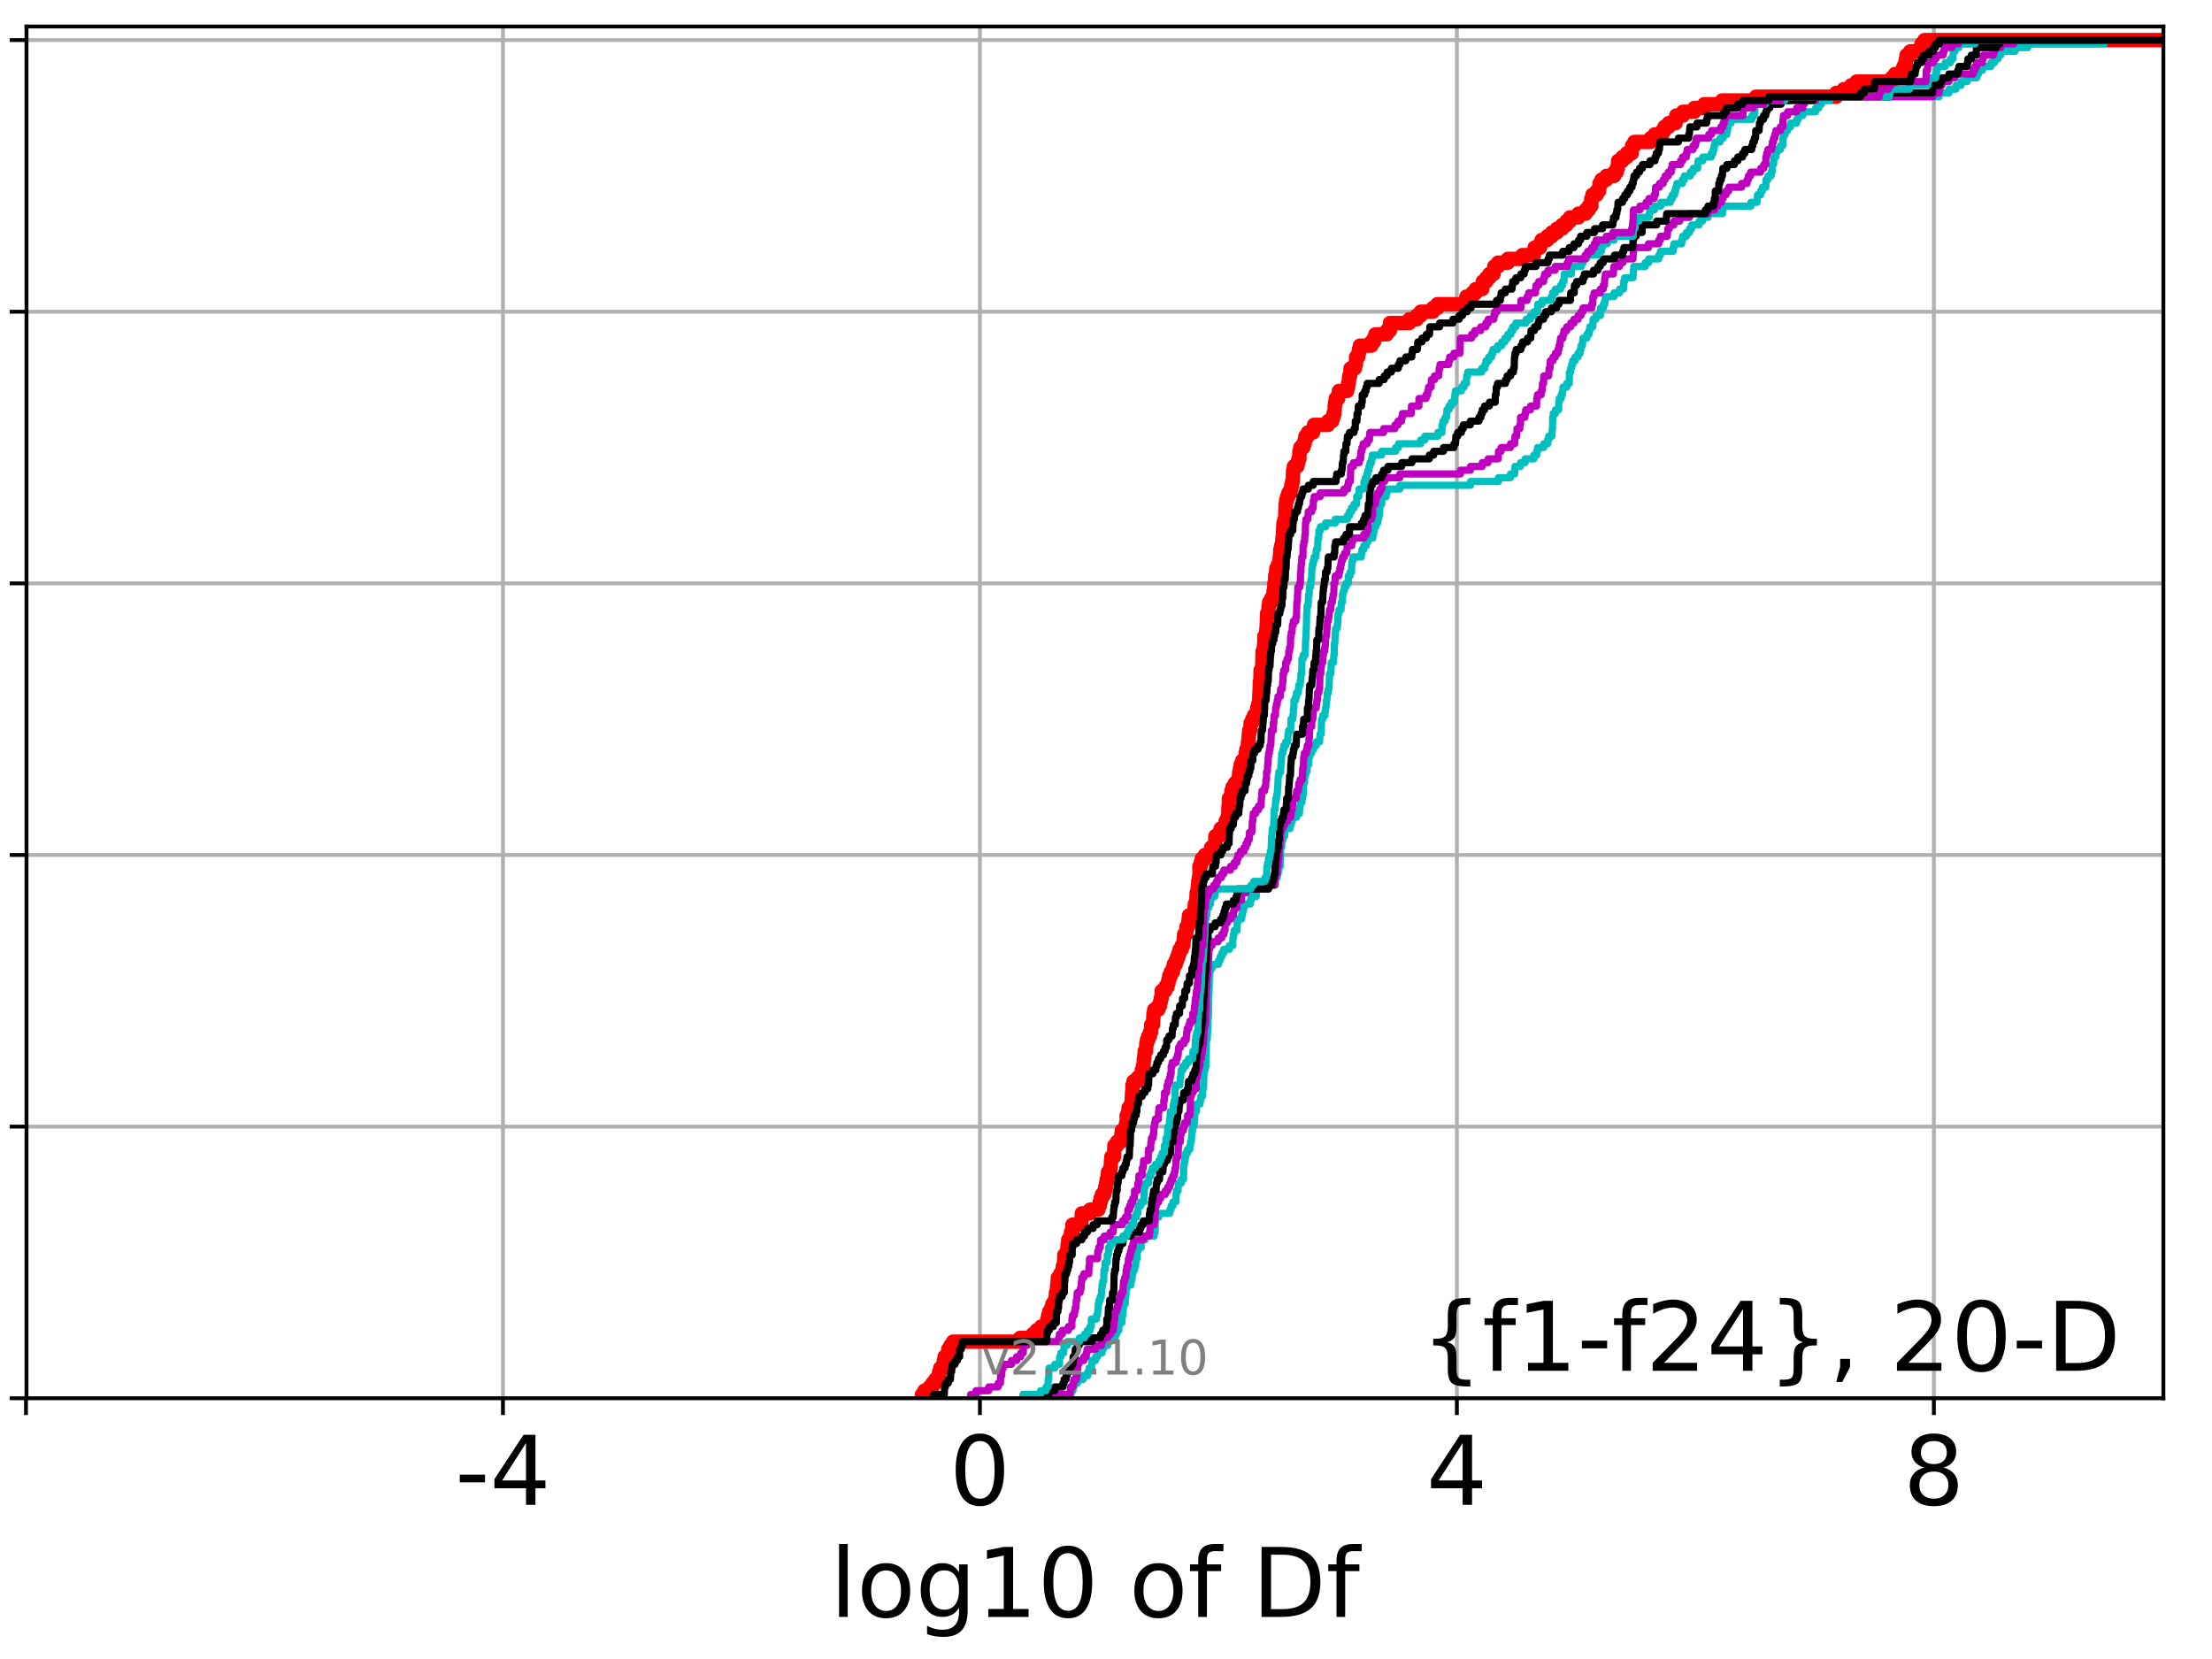 <?xml version="1.0" encoding="utf-8" standalone="no"?>
<!DOCTYPE svg PUBLIC "-//W3C//DTD SVG 1.1//EN"
  "http://www.w3.org/Graphics/SVG/1.1/DTD/svg11.dtd">
<!-- Created with matplotlib (http://matplotlib.org/) -->
<svg height="345.6pt" version="1.1" viewBox="0 0 460.8 345.6" width="460.8pt" xmlns="http://www.w3.org/2000/svg" xmlns:xlink="http://www.w3.org/1999/xlink">
 <defs>
  <style type="text/css">
*{stroke-linecap:butt;stroke-linejoin:round;}
  </style>
 </defs>
 <g id="figure_1">
  <g id="patch_1">
   <path d="M 0 345.6 
L 460.8 345.6 
L 460.8 0 
L 0 0 
z
" style="fill:#ffffff;"/>
  </g>
  <g id="axes_1">
   <g id="patch_2">
    <path d="M 5.52 291.28 
L 450.672 291.28 
L 450.672 5.52 
L 5.52 5.52 
z
" style="fill:#ffffff;"/>
   </g>
   <g id="matplotlib.axis_1">
    <g id="xtick_1">
     <g id="line2d_1">
      <path clip-path="url(#pc6f056e9b9)" d="M 5.413 291.28 
L 5.413 5.52 
" style="fill:none;stroke:#b0b0b0;stroke-linecap:square;stroke-width:0.8;"/>
     </g>
     <g id="line2d_2">
      <defs>
       <path d="M 0 0 
L 0 3.5 
" id="mce95d5958e" style="stroke:#000000;stroke-width:0.8;"/>
      </defs>
      <g>
       <use style="stroke:#000000;stroke-width:0.8;" x="5.413" xlink:href="#mce95d5958e" y="291.28"/>
      </g>
     </g>
    </g>
    <g id="xtick_2">
     <g id="line2d_3">
      <path clip-path="url(#pc6f056e9b9)" d="M 104.774 291.28 
L 104.774 5.52 
" style="fill:none;stroke:#b0b0b0;stroke-linecap:square;stroke-width:0.8;"/>
     </g>
     <g id="line2d_4">
      <g>
       <use style="stroke:#000000;stroke-width:0.8;" x="104.774" xlink:href="#mce95d5958e" y="291.28"/>
      </g>
     </g>
     <g id="text_1">
      <!-- -4 -->
      <defs>
       <path d="M 4.891 31.391 
L 31.203 31.391 
L 31.203 23.391 
L 4.891 23.391 
z
" id="DejaVuSans-2d"/>
       <path d="M 37.797 64.312 
L 12.891 25.391 
L 37.797 25.391 
z
M 35.203 72.906 
L 47.609 72.906 
L 47.609 25.391 
L 58.016 25.391 
L 58.016 17.188 
L 47.609 17.188 
L 47.609 0 
L 37.797 0 
L 37.797 17.188 
L 4.891 17.188 
L 4.891 26.703 
z
" id="DejaVuSans-34"/>
      </defs>
      <g transform="translate(94.803 313.477)scale(0.2 -0.2)">
       <use xlink:href="#DejaVuSans-2d"/>
       <use x="36.084" xlink:href="#DejaVuSans-34"/>
      </g>
     </g>
    </g>
    <g id="xtick_3">
     <g id="line2d_5">
      <path clip-path="url(#pc6f056e9b9)" d="M 204.134 291.28 
L 204.134 5.52 
" style="fill:none;stroke:#b0b0b0;stroke-linecap:square;stroke-width:0.8;"/>
     </g>
     <g id="line2d_6">
      <g>
       <use style="stroke:#000000;stroke-width:0.8;" x="204.134" xlink:href="#mce95d5958e" y="291.28"/>
      </g>
     </g>
     <g id="text_2">
      <!-- 0 -->
      <defs>
       <path d="M 31.781 66.406 
Q 24.172 66.406 20.328 58.906 
Q 16.5 51.422 16.5 36.375 
Q 16.5 21.391 20.328 13.891 
Q 24.172 6.391 31.781 6.391 
Q 39.453 6.391 43.281 13.891 
Q 47.125 21.391 47.125 36.375 
Q 47.125 51.422 43.281 58.906 
Q 39.453 66.406 31.781 66.406 
z
M 31.781 74.219 
Q 44.047 74.219 50.516 64.516 
Q 56.984 54.828 56.984 36.375 
Q 56.984 17.969 50.516 8.266 
Q 44.047 -1.422 31.781 -1.422 
Q 19.531 -1.422 13.062 8.266 
Q 6.594 17.969 6.594 36.375 
Q 6.594 54.828 13.062 64.516 
Q 19.531 74.219 31.781 74.219 
z
" id="DejaVuSans-30"/>
      </defs>
      <g transform="translate(197.772 313.477)scale(0.2 -0.2)">
       <use xlink:href="#DejaVuSans-30"/>
      </g>
     </g>
    </g>
    <g id="xtick_4">
     <g id="line2d_7">
      <path clip-path="url(#pc6f056e9b9)" d="M 303.495 291.28 
L 303.495 5.52 
" style="fill:none;stroke:#b0b0b0;stroke-linecap:square;stroke-width:0.8;"/>
     </g>
     <g id="line2d_8">
      <g>
       <use style="stroke:#000000;stroke-width:0.8;" x="303.495" xlink:href="#mce95d5958e" y="291.28"/>
      </g>
     </g>
     <g id="text_3">
      <!-- 4 -->
      <g transform="translate(297.133 313.477)scale(0.2 -0.2)">
       <use xlink:href="#DejaVuSans-34"/>
      </g>
     </g>
    </g>
    <g id="xtick_5">
     <g id="line2d_9">
      <path clip-path="url(#pc6f056e9b9)" d="M 402.856 291.28 
L 402.856 5.52 
" style="fill:none;stroke:#b0b0b0;stroke-linecap:square;stroke-width:0.8;"/>
     </g>
     <g id="line2d_10">
      <g>
       <use style="stroke:#000000;stroke-width:0.8;" x="402.856" xlink:href="#mce95d5958e" y="291.28"/>
      </g>
     </g>
     <g id="text_4">
      <!-- 8 -->
      <defs>
       <path d="M 31.781 34.625 
Q 24.75 34.625 20.719 30.859 
Q 16.703 27.094 16.703 20.516 
Q 16.703 13.922 20.719 10.156 
Q 24.75 6.391 31.781 6.391 
Q 38.812 6.391 42.859 10.172 
Q 46.922 13.969 46.922 20.516 
Q 46.922 27.094 42.891 30.859 
Q 38.875 34.625 31.781 34.625 
z
M 21.922 38.812 
Q 15.578 40.375 12.031 44.719 
Q 8.5 49.078 8.5 55.328 
Q 8.5 64.062 14.719 69.141 
Q 20.953 74.219 31.781 74.219 
Q 42.672 74.219 48.875 69.141 
Q 55.078 64.062 55.078 55.328 
Q 55.078 49.078 51.531 44.719 
Q 48 40.375 41.703 38.812 
Q 48.828 37.156 52.797 32.312 
Q 56.781 27.484 56.781 20.516 
Q 56.781 9.906 50.312 4.234 
Q 43.844 -1.422 31.781 -1.422 
Q 19.734 -1.422 13.25 4.234 
Q 6.781 9.906 6.781 20.516 
Q 6.781 27.484 10.781 32.312 
Q 14.797 37.156 21.922 38.812 
z
M 18.312 54.391 
Q 18.312 48.734 21.844 45.562 
Q 25.391 42.391 31.781 42.391 
Q 38.141 42.391 41.719 45.562 
Q 45.312 48.734 45.312 54.391 
Q 45.312 60.062 41.719 63.234 
Q 38.141 66.406 31.781 66.406 
Q 25.391 66.406 21.844 63.234 
Q 18.312 60.062 18.312 54.391 
z
" id="DejaVuSans-38"/>
      </defs>
      <g transform="translate(396.494 313.477)scale(0.2 -0.2)">
       <use xlink:href="#DejaVuSans-38"/>
      </g>
     </g>
    </g>
    <g id="text_5">
     <!-- log10 of Df -->
     <defs>
      <path d="M 9.422 75.984 
L 18.406 75.984 
L 18.406 0 
L 9.422 0 
z
" id="DejaVuSans-6c"/>
      <path d="M 30.609 48.391 
Q 23.391 48.391 19.188 42.75 
Q 14.984 37.109 14.984 27.297 
Q 14.984 17.484 19.156 11.844 
Q 23.344 6.203 30.609 6.203 
Q 37.797 6.203 41.984 11.859 
Q 46.188 17.531 46.188 27.297 
Q 46.188 37.016 41.984 42.703 
Q 37.797 48.391 30.609 48.391 
z
M 30.609 56 
Q 42.328 56 49.016 48.375 
Q 55.719 40.766 55.719 27.297 
Q 55.719 13.875 49.016 6.219 
Q 42.328 -1.422 30.609 -1.422 
Q 18.844 -1.422 12.172 6.219 
Q 5.516 13.875 5.516 27.297 
Q 5.516 40.766 12.172 48.375 
Q 18.844 56 30.609 56 
z
" id="DejaVuSans-6f"/>
      <path d="M 45.406 27.984 
Q 45.406 37.75 41.375 43.109 
Q 37.359 48.484 30.078 48.484 
Q 22.859 48.484 18.828 43.109 
Q 14.797 37.75 14.797 27.984 
Q 14.797 18.266 18.828 12.891 
Q 22.859 7.516 30.078 7.516 
Q 37.359 7.516 41.375 12.891 
Q 45.406 18.266 45.406 27.984 
z
M 54.391 6.781 
Q 54.391 -7.172 48.188 -13.984 
Q 42 -20.797 29.203 -20.797 
Q 24.469 -20.797 20.266 -20.094 
Q 16.062 -19.391 12.109 -17.922 
L 12.109 -9.188 
Q 16.062 -11.328 19.922 -12.344 
Q 23.781 -13.375 27.781 -13.375 
Q 36.625 -13.375 41.016 -8.766 
Q 45.406 -4.156 45.406 5.172 
L 45.406 9.625 
Q 42.625 4.781 38.281 2.391 
Q 33.938 0 27.875 0 
Q 17.828 0 11.672 7.656 
Q 5.516 15.328 5.516 27.984 
Q 5.516 40.672 11.672 48.328 
Q 17.828 56 27.875 56 
Q 33.938 56 38.281 53.609 
Q 42.625 51.219 45.406 46.391 
L 45.406 54.688 
L 54.391 54.688 
z
" id="DejaVuSans-67"/>
      <path d="M 12.406 8.297 
L 28.516 8.297 
L 28.516 63.922 
L 10.984 60.406 
L 10.984 69.391 
L 28.422 72.906 
L 38.281 72.906 
L 38.281 8.297 
L 54.391 8.297 
L 54.391 0 
L 12.406 0 
z
" id="DejaVuSans-31"/>
      <path id="DejaVuSans-20"/>
      <path d="M 37.109 75.984 
L 37.109 68.5 
L 28.516 68.5 
Q 23.688 68.5 21.797 66.547 
Q 19.922 64.594 19.922 59.516 
L 19.922 54.688 
L 34.719 54.688 
L 34.719 47.703 
L 19.922 47.703 
L 19.922 0 
L 10.891 0 
L 10.891 47.703 
L 2.297 47.703 
L 2.297 54.688 
L 10.891 54.688 
L 10.891 58.5 
Q 10.891 67.625 15.141 71.797 
Q 19.391 75.984 28.609 75.984 
z
" id="DejaVuSans-66"/>
      <path d="M 19.672 64.797 
L 19.672 8.109 
L 31.594 8.109 
Q 46.688 8.109 53.688 14.938 
Q 60.688 21.781 60.688 36.531 
Q 60.688 51.172 53.688 57.984 
Q 46.688 64.797 31.594 64.797 
z
M 9.812 72.906 
L 30.078 72.906 
Q 51.266 72.906 61.172 64.094 
Q 71.094 55.281 71.094 36.531 
Q 71.094 17.672 61.125 8.828 
Q 51.172 0 30.078 0 
L 9.812 0 
z
" id="DejaVuSans-44"/>
     </defs>
     <g transform="translate(172.91 336.833)scale(0.2 -0.2)">
      <use xlink:href="#DejaVuSans-6c"/>
      <use x="27.783" xlink:href="#DejaVuSans-6f"/>
      <use x="88.965" xlink:href="#DejaVuSans-67"/>
      <use x="152.441" xlink:href="#DejaVuSans-31"/>
      <use x="216.064" xlink:href="#DejaVuSans-30"/>
      <use x="279.688" xlink:href="#DejaVuSans-20"/>
      <use x="311.475" xlink:href="#DejaVuSans-6f"/>
      <use x="372.656" xlink:href="#DejaVuSans-66"/>
      <use x="407.861" xlink:href="#DejaVuSans-20"/>
      <use x="439.648" xlink:href="#DejaVuSans-44"/>
      <use x="516.65" xlink:href="#DejaVuSans-66"/>
     </g>
    </g>
   </g>
   <g id="matplotlib.axis_2">
    <g id="ytick_1">
     <g id="line2d_11">
      <path clip-path="url(#pc6f056e9b9)" d="M 5.52 291.28 
L 450.672 291.28 
" style="fill:none;stroke:#b0b0b0;stroke-linecap:square;stroke-width:0.8;"/>
     </g>
     <g id="line2d_12">
      <defs>
       <path d="M 0 0 
L -3.5 0 
" id="m40ea0a32e6" style="stroke:#000000;stroke-width:0.8;"/>
      </defs>
      <g>
       <use style="stroke:#000000;stroke-width:0.8;" x="5.52" xlink:href="#m40ea0a32e6" y="291.28"/>
      </g>
     </g>
    </g>
    <g id="ytick_2">
     <g id="line2d_13">
      <path clip-path="url(#pc6f056e9b9)" d="M 5.52 234.694 
L 450.672 234.694 
" style="fill:none;stroke:#b0b0b0;stroke-linecap:square;stroke-width:0.8;"/>
     </g>
     <g id="line2d_14">
      <g>
       <use style="stroke:#000000;stroke-width:0.8;" x="5.52" xlink:href="#m40ea0a32e6" y="234.694"/>
      </g>
     </g>
    </g>
    <g id="ytick_3">
     <g id="line2d_15">
      <path clip-path="url(#pc6f056e9b9)" d="M 5.52 178.108 
L 450.672 178.108 
" style="fill:none;stroke:#b0b0b0;stroke-linecap:square;stroke-width:0.8;"/>
     </g>
     <g id="line2d_16">
      <g>
       <use style="stroke:#000000;stroke-width:0.8;" x="5.52" xlink:href="#m40ea0a32e6" y="178.108"/>
      </g>
     </g>
    </g>
    <g id="ytick_4">
     <g id="line2d_17">
      <path clip-path="url(#pc6f056e9b9)" d="M 5.52 121.522 
L 450.672 121.522 
" style="fill:none;stroke:#b0b0b0;stroke-linecap:square;stroke-width:0.8;"/>
     </g>
     <g id="line2d_18">
      <g>
       <use style="stroke:#000000;stroke-width:0.8;" x="5.52" xlink:href="#m40ea0a32e6" y="121.522"/>
      </g>
     </g>
    </g>
    <g id="ytick_5">
     <g id="line2d_19">
      <path clip-path="url(#pc6f056e9b9)" d="M 5.52 64.935 
L 450.672 64.935 
" style="fill:none;stroke:#b0b0b0;stroke-linecap:square;stroke-width:0.8;"/>
     </g>
     <g id="line2d_20">
      <g>
       <use style="stroke:#000000;stroke-width:0.8;" x="5.52" xlink:href="#m40ea0a32e6" y="64.935"/>
      </g>
     </g>
    </g>
    <g id="ytick_6">
     <g id="line2d_21">
      <path clip-path="url(#pc6f056e9b9)" d="M 5.52 8.349 
L 450.672 8.349 
" style="fill:none;stroke:#b0b0b0;stroke-linecap:square;stroke-width:0.8;"/>
     </g>
     <g id="line2d_22">
      <g>
       <use style="stroke:#000000;stroke-width:0.8;" x="5.52" xlink:href="#m40ea0a32e6" y="8.349"/>
      </g>
     </g>
    </g>
   </g>
   <g id="line2d_23">
    <path clip-path="url(#pc6f056e9b9)" d="M 192.073 291.28 
L 192.073 290.494 
L 192.572 290.494 
L 192.572 289.708 
L 193.657 289.708 
L 193.657 288.922 
L 194.256 288.922 
L 194.256 288.136 
L 194.857 288.136 
L 194.857 287.35 
L 195.464 287.35 
L 195.464 286.564 
L 195.64 286.564 
L 195.64 285.779 
L 195.869 285.779 
L 195.869 284.993 
L 196.485 284.993 
L 196.485 284.207 
L 196.605 284.207 
L 196.605 283.421 
L 196.769 283.421 
L 196.769 282.635 
L 197.38 282.635 
L 197.38 281.849 
L 197.538 281.849 
L 197.538 281.063 
L 197.998 281.063 
L 197.998 280.277 
L 198.528 280.277 
L 198.528 279.491 
L 212.495 279.491 
L 212.495 278.705 
L 215.146 278.705 
L 215.146 277.919 
L 215.933 277.919 
L 215.933 277.133 
L 216.883 277.133 
L 216.883 276.348 
L 218.103 276.348 
L 218.179 274.776 
L 218.35 274.776 
L 218.35 273.99 
L 218.584 273.99 
L 218.584 273.204 
L 219.007 273.204 
L 219.007 272.418 
L 219.23 272.418 
L 219.23 271.632 
L 219.718 271.632 
L 219.718 270.846 
L 219.953 270.846 
L 219.971 269.274 
L 220.126 269.274 
L 220.225 267.702 
L 220.279 267.702 
L 220.378 266.131 
L 220.882 266.131 
L 220.882 265.345 
L 221.315 265.345 
L 221.405 263.773 
L 221.651 263.773 
L 221.718 261.415 
L 222.21 261.415 
L 222.21 260.629 
L 222.324 260.629 
L 222.428 259.057 
L 222.526 259.057 
L 222.526 258.271 
L 222.978 258.271 
L 222.978 257.486 
L 223.097 257.486 
L 223.097 256.7 
L 223.369 256.7 
L 223.406 255.128 
L 225.27 255.128 
L 225.359 252.77 
L 227.087 252.77 
L 227.087 251.984 
L 228.816 251.984 
L 228.816 251.198 
L 229.099 251.198 
L 229.099 250.412 
L 229.277 250.412 
L 229.277 249.626 
L 229.544 249.626 
L 229.544 248.84 
L 230.048 248.84 
L 230.048 248.054 
L 230.24 248.054 
L 230.24 247.269 
L 230.414 247.269 
L 230.414 246.483 
L 230.538 246.483 
L 230.538 245.697 
L 230.722 245.697 
L 230.828 244.125 
L 231.257 244.125 
L 231.257 243.339 
L 231.373 243.339 
L 231.448 241.767 
L 231.518 241.767 
L 231.518 240.981 
L 232.078 240.981 
L 232.145 238.623 
L 232.712 238.623 
L 232.712 237.838 
L 233.511 237.838 
L 233.591 236.266 
L 233.707 236.266 
L 233.707 235.48 
L 234.566 235.48 
L 234.58 233.908 
L 234.693 233.908 
L 234.711 232.336 
L 234.99 232.336 
L 235.098 230.764 
L 235.593 230.764 
L 235.593 229.978 
L 235.74 229.978 
L 235.83 227.621 
L 235.896 227.621 
L 235.912 226.049 
L 236.122 226.049 
L 236.122 225.263 
L 237.005 225.263 
L 237.005 224.477 
L 237.732 224.477 
L 237.732 223.691 
L 237.855 223.691 
L 237.855 222.905 
L 238.081 222.905 
L 238.081 222.119 
L 238.227 222.119 
L 238.283 220.547 
L 238.365 220.547 
L 238.465 218.975 
L 238.728 218.975 
L 238.795 217.404 
L 238.938 217.404 
L 238.938 216.618 
L 239.217 216.618 
L 239.217 215.832 
L 239.547 215.832 
L 239.547 215.046 
L 239.778 215.046 
L 239.82 213.474 
L 240.194 213.474 
L 240.294 211.116 
L 240.441 211.116 
L 240.441 210.33 
L 241.297 210.33 
L 241.297 209.544 
L 241.642 209.544 
L 241.642 208.759 
L 241.804 208.759 
L 241.804 207.973 
L 241.986 207.973 
L 242.002 206.401 
L 242.739 206.401 
L 242.739 205.615 
L 243.197 205.615 
L 243.197 204.829 
L 243.416 204.829 
L 243.416 204.043 
L 243.59 204.043 
L 243.59 203.257 
L 243.904 203.257 
L 243.904 202.471 
L 244.331 202.471 
L 244.331 201.685 
L 244.515 201.685 
L 244.515 200.899 
L 244.926 200.899 
L 244.926 200.113 
L 245.211 200.113 
L 245.211 199.328 
L 245.499 199.328 
L 245.499 198.542 
L 245.749 198.542 
L 245.749 197.756 
L 246.177 197.756 
L 246.177 196.97 
L 246.502 196.97 
L 246.605 195.398 
L 246.681 195.398 
L 246.681 194.612 
L 247.12 194.612 
L 247.169 193.04 
L 247.504 193.04 
L 247.606 191.468 
L 247.697 191.468 
L 247.697 190.682 
L 248.685 190.682 
L 248.685 189.897 
L 248.831 189.897 
L 248.901 188.325 
L 249.191 188.325 
L 249.293 185.967 
L 249.448 185.967 
L 249.554 184.395 
L 249.608 184.395 
L 249.608 183.609 
L 249.747 183.609 
L 249.747 182.823 
L 249.862 182.823 
L 249.869 180.465 
L 250.144 180.465 
L 250.144 179.68 
L 250.353 179.68 
L 250.353 178.894 
L 251.003 178.894 
L 251.003 178.108 
L 252.244 178.108 
L 252.299 176.536 
L 253.125 176.536 
L 253.182 174.178 
L 254.019 174.178 
L 254.019 173.392 
L 254.274 173.392 
L 254.274 172.606 
L 255.281 172.606 
L 255.319 171.034 
L 255.701 171.034 
L 255.701 170.249 
L 255.854 170.249 
L 255.919 167.891 
L 255.989 167.891 
L 256.001 166.319 
L 256.486 166.319 
L 256.538 164.747 
L 256.766 164.747 
L 256.766 163.961 
L 257.234 163.961 
L 257.234 163.175 
L 257.826 163.175 
L 257.826 162.389 
L 258.063 162.389 
L 258.162 160.818 
L 258.315 160.818 
L 258.315 160.032 
L 258.461 160.032 
L 258.461 159.246 
L 258.769 159.246 
L 258.769 158.46 
L 259.421 158.46 
L 259.495 156.888 
L 259.636 156.888 
L 259.636 156.102 
L 259.951 156.102 
L 259.982 154.53 
L 260.076 154.53 
L 260.16 152.958 
L 260.229 152.958 
L 260.229 152.172 
L 260.434 152.172 
L 260.535 150.601 
L 260.878 150.601 
L 260.878 149.815 
L 261.229 149.815 
L 261.229 149.029 
L 261.826 149.029 
L 261.896 147.457 
L 262.11 147.457 
L 262.11 146.671 
L 262.265 146.671 
L 262.368 144.313 
L 262.386 144.313 
L 262.463 141.955 
L 262.57 141.955 
L 262.609 139.598 
L 262.927 139.598 
L 263.023 135.668 
L 263.234 135.668 
L 263.345 134.096 
L 263.371 134.096 
L 263.39 132.524 
L 263.729 132.524 
L 263.81 130.953 
L 263.863 130.953 
L 263.955 127.809 
L 264.248 127.809 
L 264.263 126.237 
L 264.384 126.237 
L 264.384 125.451 
L 264.811 125.451 
L 264.811 124.665 
L 265.189 124.665 
L 265.189 123.879 
L 265.305 123.879 
L 265.305 123.093 
L 265.429 123.093 
L 265.47 121.522 
L 265.586 121.522 
L 265.641 119.95 
L 265.78 119.95 
L 265.889 118.378 
L 266.229 118.378 
L 266.229 117.592 
L 266.514 117.592 
L 266.6 116.02 
L 266.636 116.02 
L 266.729 114.448 
L 266.89 114.448 
L 266.89 113.662 
L 267.069 113.662 
L 267.157 112.091 
L 267.237 112.091 
L 267.331 109.733 
L 267.365 109.733 
L 267.365 108.947 
L 267.582 108.947 
L 267.582 108.161 
L 267.725 108.161 
L 267.81 105.017 
L 267.916 105.017 
L 267.916 104.231 
L 268.118 104.231 
L 268.118 103.445 
L 268.404 103.445 
L 268.404 102.66 
L 268.844 102.66 
L 268.844 101.874 
L 269.005 101.874 
L 269.005 101.088 
L 269.177 101.088 
L 269.177 100.302 
L 269.311 100.302 
L 269.386 97.944 
L 269.54 97.944 
L 269.54 97.158 
L 270.26 97.158 
L 270.26 96.372 
L 270.482 96.372 
L 270.482 95.586 
L 270.688 95.586 
L 270.694 94.014 
L 270.871 94.014 
L 270.871 93.229 
L 271.488 93.229 
L 271.488 92.443 
L 271.782 92.443 
L 271.782 91.657 
L 271.943 91.657 
L 271.943 90.871 
L 272.45 90.871 
L 272.45 90.085 
L 273.537 90.085 
L 273.537 89.299 
L 273.731 89.299 
L 273.731 88.513 
L 276.665 88.513 
L 276.665 87.727 
L 277.53 87.727 
L 277.53 86.941 
L 277.786 86.941 
L 277.786 86.155 
L 277.999 86.155 
L 278.042 84.583 
L 278.114 84.583 
L 278.114 83.797 
L 278.257 83.797 
L 278.257 83.012 
L 278.775 83.012 
L 278.775 82.226 
L 278.926 82.226 
L 278.926 81.44 
L 280.633 81.44 
L 280.633 80.654 
L 280.834 80.654 
L 280.834 79.868 
L 280.981 79.868 
L 281.066 78.296 
L 281.265 78.296 
L 281.352 76.724 
L 282.264 76.724 
L 282.264 75.938 
L 282.464 75.938 
L 282.5 74.366 
L 282.946 74.366 
L 282.946 73.581 
L 283.1 73.581 
L 283.1 72.795 
L 283.279 72.795 
L 283.279 72.009 
L 285.663 72.009 
L 285.663 71.223 
L 286.228 71.223 
L 286.228 70.437 
L 286.506 70.437 
L 286.506 69.651 
L 288.887 69.651 
L 288.887 68.865 
L 289.541 68.865 
L 289.548 67.293 
L 293.58 67.293 
L 293.58 66.507 
L 295.14 66.507 
L 295.14 65.721 
L 295.964 65.721 
L 295.964 64.935 
L 298.508 64.935 
L 298.508 64.15 
L 299.433 64.15 
L 299.433 63.364 
L 305.416 63.364 
L 305.473 61.792 
L 306.751 61.792 
L 306.751 61.006 
L 307.407 61.006 
L 307.407 60.22 
L 308.776 60.22 
L 308.776 59.434 
L 308.894 59.434 
L 308.894 58.648 
L 309.628 58.648 
L 309.628 57.862 
L 310.269 57.862 
L 310.269 57.076 
L 311.141 57.076 
L 311.141 56.29 
L 311.284 56.29 
L 311.284 55.504 
L 312.077 55.504 
L 312.077 54.719 
L 314.114 54.719 
L 314.114 53.933 
L 317.12 53.933 
L 317.12 53.147 
L 319.55 53.147 
L 319.55 52.361 
L 319.691 52.361 
L 319.691 51.575 
L 320.805 51.575 
L 320.805 50.789 
L 321.141 50.789 
L 321.141 50.003 
L 322.321 50.003 
L 322.321 49.217 
L 323.288 49.217 
L 323.288 48.431 
L 324.341 48.431 
L 324.341 47.645 
L 325.422 47.645 
L 325.422 46.859 
L 326.315 46.859 
L 326.315 46.073 
L 327.058 46.073 
L 327.058 45.287 
L 328.82 45.287 
L 328.82 44.502 
L 330.322 44.502 
L 330.322 43.716 
L 330.944 43.716 
L 330.944 42.93 
L 331.504 42.93 
L 331.504 41.358 
L 331.735 41.358 
L 331.735 40.572 
L 332.622 40.572 
L 332.622 39.786 
L 333.129 39.786 
L 333.221 38.214 
L 333.618 38.214 
L 333.618 37.428 
L 334.648 37.428 
L 334.648 36.642 
L 336.274 36.642 
L 336.274 35.856 
L 336.783 35.856 
L 336.783 35.071 
L 337.018 35.071 
L 337.082 33.499 
L 337.987 33.499 
L 337.987 32.713 
L 338.916 32.713 
L 338.916 31.927 
L 339.931 31.927 
L 339.98 30.355 
L 340.46 30.355 
L 340.46 29.569 
L 343.842 29.569 
L 343.842 28.783 
L 344.701 28.783 
L 344.701 27.997 
L 346.283 27.997 
L 346.283 27.211 
L 346.743 27.211 
L 346.743 26.425 
L 347.628 26.425 
L 347.628 25.64 
L 349.06 25.64 
L 349.06 24.854 
L 349.176 24.854 
L 349.176 24.068 
L 350.589 24.068 
L 350.589 23.282 
L 352.951 23.282 
L 352.951 22.496 
L 355.036 22.496 
L 355.036 21.71 
L 358.754 21.71 
L 358.754 20.924 
L 365.803 20.924 
L 365.803 20.138 
L 382.524 20.138 
L 382.524 19.352 
L 384.095 19.352 
L 384.095 18.566 
L 385.603 18.566 
L 385.603 17.78 
L 386.761 17.78 
L 386.761 16.994 
L 394.064 16.994 
L 394.064 16.208 
L 394.763 16.208 
L 394.763 15.423 
L 396.202 15.423 
L 396.202 14.637 
L 396.523 14.637 
L 396.523 13.851 
L 396.877 13.851 
L 396.877 13.065 
L 397.037 13.065 
L 397.037 12.279 
L 397.176 12.279 
L 397.176 11.493 
L 397.92 11.493 
L 397.92 10.707 
L 399.987 10.707 
L 399.987 9.921 
L 400.288 9.921 
L 400.288 9.135 
L 400.898 9.135 
L 400.898 8.349 
L 400.898 8.349 
L 450.672 8.349 
L 450.672 8.349 
" style="fill:none;stroke:#ff0000;stroke-linecap:square;stroke-width:3;"/>
   </g>
   <g id="line2d_24">
    <path clip-path="url(#pc6f056e9b9)" d="M 222.973 291.28 
L 222.991 289.708 
L 223.511 289.708 
L 223.511 288.922 
L 223.727 288.922 
L 223.727 288.136 
L 224.463 288.136 
L 224.463 287.35 
L 225.64 287.35 
L 225.64 286.564 
L 226.609 286.564 
L 226.609 285.779 
L 226.869 285.779 
L 226.869 284.993 
L 227.389 284.993 
L 227.435 283.421 
L 228.215 283.421 
L 228.215 282.635 
L 228.63 282.635 
L 228.63 281.849 
L 229.583 281.849 
L 229.583 281.063 
L 229.832 281.063 
L 229.832 280.277 
L 230.778 280.277 
L 230.778 279.491 
L 231.009 279.491 
L 231.009 278.705 
L 232.323 278.705 
L 232.323 277.919 
L 232.614 277.919 
L 232.614 277.133 
L 233.084 277.133 
L 233.102 275.562 
L 233.718 275.562 
L 233.738 273.99 
L 233.928 273.99 
L 234.02 272.418 
L 234.042 272.418 
L 234.042 271.632 
L 234.411 271.632 
L 234.447 270.06 
L 234.548 270.06 
L 234.612 268.488 
L 234.741 268.488 
L 234.741 267.702 
L 235.59 267.702 
L 235.59 266.917 
L 235.703 266.917 
L 235.703 266.131 
L 235.863 266.131 
L 235.863 265.345 
L 236.021 265.345 
L 236.021 264.559 
L 236.358 264.559 
L 236.358 263.773 
L 236.567 263.773 
L 236.626 262.201 
L 236.894 262.201 
L 236.897 260.629 
L 237.082 260.629 
L 237.082 259.843 
L 237.737 259.843 
L 237.753 258.271 
L 238.552 258.271 
L 238.552 257.486 
L 240.434 257.486 
L 240.434 256.7 
L 240.633 256.7 
L 240.697 253.556 
L 241.364 253.556 
L 241.364 252.77 
L 243.679 252.77 
L 243.679 251.984 
L 243.957 251.984 
L 243.957 251.198 
L 244.32 251.198 
L 244.32 250.412 
L 244.928 250.412 
L 244.956 248.84 
L 245.073 248.84 
L 245.073 248.054 
L 245.42 248.054 
L 245.464 246.483 
L 246.064 246.483 
L 246.064 245.697 
L 246.533 245.697 
L 246.603 242.553 
L 246.739 242.553 
L 246.739 241.767 
L 246.891 241.767 
L 246.891 240.981 
L 247.021 240.981 
L 247.021 240.195 
L 247.385 240.195 
L 247.385 239.409 
L 247.872 239.409 
L 247.872 238.623 
L 247.997 238.623 
L 247.997 237.838 
L 248.178 237.838 
L 248.262 236.266 
L 248.303 236.266 
L 248.303 235.48 
L 248.48 235.48 
L 248.48 234.694 
L 248.651 234.694 
L 248.651 233.908 
L 248.863 233.908 
L 248.887 231.55 
L 249.259 231.55 
L 249.292 229.978 
L 249.989 229.978 
L 249.989 229.192 
L 250.143 229.192 
L 250.143 228.407 
L 250.479 228.407 
L 250.558 226.835 
L 250.713 226.835 
L 250.799 223.691 
L 250.836 223.691 
L 250.836 222.905 
L 251.044 222.905 
L 251.044 222.119 
L 251.235 222.119 
L 251.322 216.618 
L 251.479 216.618 
L 251.588 214.26 
L 251.603 214.26 
L 251.687 211.902 
L 251.737 211.902 
L 251.812 207.187 
L 251.852 207.187 
L 251.944 203.257 
L 251.969 203.257 
L 251.969 202.471 
L 252.124 202.471 
L 252.124 201.685 
L 252.516 201.685 
L 252.516 200.899 
L 253.816 200.899 
L 253.816 200.113 
L 254.163 200.113 
L 254.163 199.328 
L 254.504 199.328 
L 254.504 198.542 
L 254.914 198.542 
L 254.914 197.756 
L 256.095 197.756 
L 256.095 196.97 
L 256.808 196.97 
L 256.817 195.398 
L 256.925 195.398 
L 256.925 194.612 
L 257.097 194.612 
L 257.097 193.826 
L 257.702 193.826 
L 257.709 192.254 
L 257.825 192.254 
L 257.825 191.468 
L 258.645 191.468 
L 258.645 190.682 
L 258.824 190.682 
L 258.824 189.897 
L 258.972 189.897 
L 258.972 189.111 
L 259.198 189.111 
L 259.198 188.325 
L 260.462 188.325 
L 260.462 187.539 
L 260.651 187.539 
L 260.651 186.753 
L 261.709 186.753 
L 261.715 185.181 
L 264.247 185.181 
L 264.247 184.395 
L 265.643 184.395 
L 265.711 182.823 
L 266.089 182.823 
L 266.089 182.037 
L 266.246 182.037 
L 266.246 181.251 
L 266.425 181.251 
L 266.425 180.465 
L 266.699 180.465 
L 266.771 176.536 
L 266.997 176.536 
L 267.055 174.964 
L 267.271 174.964 
L 267.271 174.178 
L 267.628 174.178 
L 267.69 172.606 
L 268.757 172.606 
L 268.757 171.82 
L 268.987 171.82 
L 268.987 171.034 
L 269.224 171.034 
L 269.224 170.249 
L 270.097 170.249 
L 270.097 169.463 
L 270.696 169.463 
L 270.775 167.891 
L 270.865 167.891 
L 270.865 167.105 
L 271.243 167.105 
L 271.243 166.319 
L 271.38 166.319 
L 271.38 165.533 
L 271.496 165.533 
L 271.588 163.175 
L 271.731 163.175 
L 271.829 161.603 
L 271.985 161.603 
L 271.985 160.818 
L 272.213 160.818 
L 272.313 159.246 
L 272.638 159.246 
L 272.659 157.674 
L 272.827 157.674 
L 272.827 156.888 
L 273.254 156.888 
L 273.254 156.102 
L 273.658 156.102 
L 273.658 155.316 
L 274.204 155.316 
L 274.204 154.53 
L 274.906 154.53 
L 274.961 152.958 
L 275.204 152.958 
L 275.304 149.815 
L 275.54 149.815 
L 275.54 149.029 
L 276.004 149.029 
L 276.004 148.243 
L 276.122 148.243 
L 276.122 147.457 
L 276.237 147.457 
L 276.321 145.885 
L 276.43 145.885 
L 276.505 144.313 
L 276.706 144.313 
L 276.706 143.527 
L 276.867 143.527 
L 276.954 140.384 
L 277.248 140.384 
L 277.314 138.026 
L 277.779 138.026 
L 277.847 136.454 
L 277.951 136.454 
L 277.961 134.096 
L 278.064 134.096 
L 278.16 131.739 
L 278.225 131.739 
L 278.225 130.953 
L 278.546 130.953 
L 278.546 130.167 
L 278.66 130.167 
L 278.747 127.809 
L 278.931 127.809 
L 278.931 127.023 
L 279.363 127.023 
L 279.427 125.451 
L 279.636 125.451 
L 279.643 123.879 
L 279.824 123.879 
L 279.824 123.093 
L 280.024 123.093 
L 280.024 122.308 
L 280.365 122.308 
L 280.365 121.522 
L 280.872 121.522 
L 280.879 119.95 
L 281.246 119.95 
L 281.246 119.164 
L 281.55 119.164 
L 281.58 117.592 
L 281.666 117.592 
L 281.666 116.806 
L 281.855 116.806 
L 281.855 116.02 
L 283.584 116.02 
L 283.584 115.234 
L 283.721 115.234 
L 283.721 114.448 
L 284.098 114.448 
L 284.098 113.662 
L 284.644 113.662 
L 284.644 112.876 
L 284.972 112.876 
L 284.972 112.091 
L 285.989 112.091 
L 285.989 111.305 
L 286.147 111.305 
L 286.147 110.519 
L 286.308 110.519 
L 286.308 109.733 
L 286.636 109.733 
L 286.636 108.947 
L 286.983 108.947 
L 286.983 108.161 
L 287.205 108.161 
L 287.205 107.375 
L 287.346 107.375 
L 287.449 105.803 
L 287.464 105.803 
L 287.464 105.017 
L 287.842 105.017 
L 287.905 103.445 
L 288.769 103.445 
L 288.769 102.66 
L 288.952 102.66 
L 288.952 101.874 
L 291.606 101.874 
L 291.606 101.088 
L 306.347 101.088 
L 306.347 100.302 
L 312.153 100.302 
L 312.153 99.516 
L 314.66 99.516 
L 314.66 98.73 
L 315.523 98.73 
L 315.591 97.158 
L 316.754 97.158 
L 316.754 96.372 
L 317.709 96.372 
L 317.709 95.586 
L 319.528 95.586 
L 319.528 94.8 
L 320.13 94.8 
L 320.13 94.014 
L 320.3 94.014 
L 320.3 93.229 
L 321.591 93.229 
L 321.591 92.443 
L 322.39 92.443 
L 322.39 91.657 
L 322.615 91.657 
L 322.615 90.871 
L 323.298 90.871 
L 323.372 89.299 
L 323.417 89.299 
L 323.454 86.941 
L 323.549 86.941 
L 323.549 86.155 
L 324.018 86.155 
L 324.018 85.369 
L 324.696 85.369 
L 324.716 83.797 
L 324.815 83.797 
L 324.815 83.012 
L 325.226 83.012 
L 325.226 82.226 
L 325.479 82.226 
L 325.479 81.44 
L 325.592 81.44 
L 325.592 80.654 
L 326.379 80.654 
L 326.379 79.868 
L 326.912 79.868 
L 326.941 77.51 
L 327.201 77.51 
L 327.201 76.724 
L 327.39 76.724 
L 327.39 75.938 
L 327.62 75.938 
L 327.62 75.152 
L 328.102 75.152 
L 328.102 74.366 
L 328.74 74.366 
L 328.74 73.581 
L 329.194 73.581 
L 329.194 72.795 
L 329.348 72.795 
L 329.348 72.009 
L 329.644 72.009 
L 329.749 70.437 
L 330.567 70.437 
L 330.567 69.651 
L 331.011 69.651 
L 331.011 68.865 
L 331.18 68.865 
L 331.18 68.079 
L 331.816 68.079 
L 331.871 66.507 
L 332.464 66.507 
L 332.464 65.721 
L 333.403 65.721 
L 333.413 64.15 
L 334.008 64.15 
L 334.008 63.364 
L 334.315 63.364 
L 334.315 62.578 
L 334.428 62.578 
L 334.428 61.792 
L 336.22 61.792 
L 336.22 61.006 
L 337.369 61.006 
L 337.369 60.22 
L 338.199 60.22 
L 338.234 58.648 
L 338.436 58.648 
L 338.436 57.862 
L 340.183 57.862 
L 340.272 56.29 
L 340.339 56.29 
L 340.339 55.504 
L 342.725 55.504 
L 342.725 54.719 
L 343.449 54.719 
L 343.449 53.933 
L 345.549 53.933 
L 345.549 53.147 
L 345.898 53.147 
L 345.898 52.361 
L 348.533 52.361 
L 348.533 51.575 
L 348.697 51.575 
L 348.697 50.789 
L 350.323 50.789 
L 350.323 50.003 
L 350.536 50.003 
L 350.536 49.217 
L 351.308 49.217 
L 351.308 48.431 
L 351.965 48.431 
L 351.965 47.645 
L 352.394 47.645 
L 352.394 46.859 
L 353.961 46.859 
L 353.961 46.073 
L 354.662 46.073 
L 354.662 45.287 
L 355.807 45.287 
L 355.807 44.502 
L 358.822 44.502 
L 358.822 43.716 
L 358.951 43.716 
L 358.951 42.93 
L 364.75 42.93 
L 364.75 42.144 
L 366.028 42.144 
L 366.125 40.572 
L 366.77 40.572 
L 366.77 39.786 
L 367.134 39.786 
L 367.134 39 
L 367.863 39 
L 367.886 37.428 
L 368.286 37.428 
L 368.286 36.642 
L 368.961 36.642 
L 368.961 35.856 
L 369.174 35.856 
L 369.214 34.285 
L 369.456 34.285 
L 369.536 32.713 
L 369.945 32.713 
L 369.945 31.927 
L 370.106 31.927 
L 370.106 31.141 
L 370.887 31.141 
L 370.887 30.355 
L 371.38 30.355 
L 371.427 28.783 
L 371.527 28.783 
L 371.527 27.997 
L 371.898 27.997 
L 371.898 27.211 
L 372.399 27.211 
L 372.399 26.425 
L 372.998 26.425 
L 372.998 25.64 
L 374.27 25.64 
L 374.27 24.854 
L 374.623 24.854 
L 374.623 24.068 
L 375.527 24.068 
L 375.527 23.282 
L 378.235 23.282 
L 378.235 22.496 
L 378.877 22.496 
L 378.877 21.71 
L 379.419 21.71 
L 379.419 20.924 
L 381.238 20.924 
L 381.238 20.138 
L 403.942 20.138 
L 403.942 19.352 
L 406.01 19.352 
L 406.01 18.566 
L 407.453 18.566 
L 407.453 17.78 
L 408.509 17.78 
L 408.509 16.994 
L 409.785 16.994 
L 409.785 16.208 
L 411.785 16.208 
L 411.785 15.423 
L 412.16 15.423 
L 412.16 14.637 
L 412.985 14.637 
L 412.985 13.851 
L 414.745 13.851 
L 414.745 13.065 
L 415.481 13.065 
L 415.481 12.279 
L 416.218 12.279 
L 416.218 11.493 
L 416.775 11.493 
L 416.775 10.707 
L 419.738 10.707 
L 419.738 9.921 
L 422.417 9.921 
L 422.417 9.135 
L 438.358 9.135 
L 438.358 8.349 
L 438.358 8.349 
L 450.672 8.349 
L 450.672 8.349 
" style="fill:none;stroke:#00bfbf;stroke-linecap:square;stroke-width:1.5;"/>
   </g>
   <g id="line2d_25">
    <path clip-path="url(#pc6f056e9b9)" d="M 219.739 291.28 
L 219.739 290.494 
L 222.973 290.494 
L 222.991 288.922 
L 223.511 288.922 
L 223.511 288.136 
L 223.694 288.136 
L 223.694 287.35 
L 224.21 287.35 
L 224.21 286.564 
L 224.432 286.564 
L 224.531 284.207 
L 224.759 284.207 
L 224.759 283.421 
L 225.782 283.421 
L 225.782 282.635 
L 226.282 282.635 
L 226.282 281.849 
L 226.446 281.849 
L 226.446 281.063 
L 228.215 281.063 
L 228.215 280.277 
L 229.471 280.277 
L 229.471 279.491 
L 229.708 279.491 
L 229.708 278.705 
L 230.778 278.705 
L 230.778 277.919 
L 231.368 277.919 
L 231.368 277.133 
L 231.901 277.133 
L 231.901 276.348 
L 232.05 276.348 
L 232.091 274.776 
L 232.236 274.776 
L 232.323 273.204 
L 232.643 273.204 
L 232.643 272.418 
L 232.847 272.418 
L 232.847 271.632 
L 233.102 271.632 
L 233.102 270.846 
L 233.251 270.846 
L 233.251 270.06 
L 233.609 270.06 
L 233.609 269.274 
L 233.906 269.274 
L 233.994 267.702 
L 234.042 267.702 
L 234.042 266.917 
L 234.292 266.917 
L 234.292 266.131 
L 234.536 266.131 
L 234.612 264.559 
L 234.741 264.559 
L 234.741 263.773 
L 234.986 263.773 
L 235.085 262.201 
L 235.297 262.201 
L 235.297 261.415 
L 235.517 261.415 
L 235.517 260.629 
L 235.703 260.629 
L 235.703 259.843 
L 236.021 259.843 
L 236.021 259.057 
L 236.161 259.057 
L 236.161 258.271 
L 238.137 258.271 
L 238.137 257.486 
L 239.43 257.486 
L 239.43 256.7 
L 239.545 256.7 
L 239.602 255.128 
L 240.434 255.128 
L 240.434 254.342 
L 240.58 254.342 
L 240.621 252.77 
L 240.693 252.77 
L 240.72 251.198 
L 240.901 251.198 
L 240.901 250.412 
L 241.364 250.412 
L 241.364 249.626 
L 241.791 249.626 
L 241.791 248.84 
L 242.738 248.84 
L 242.738 248.054 
L 243.279 248.054 
L 243.279 247.269 
L 243.679 247.269 
L 243.679 246.483 
L 243.943 246.483 
L 243.943 245.697 
L 244.32 245.697 
L 244.32 244.911 
L 244.643 244.911 
L 244.643 244.125 
L 244.774 244.125 
L 244.774 243.339 
L 244.928 243.339 
L 244.956 241.767 
L 245.073 241.767 
L 245.073 240.981 
L 245.42 240.981 
L 245.485 238.623 
L 245.556 238.623 
L 245.556 237.838 
L 245.91 237.838 
L 245.95 236.266 
L 246.06 236.266 
L 246.06 235.48 
L 246.533 235.48 
L 246.533 234.694 
L 246.739 234.694 
L 246.739 233.908 
L 247.314 233.908 
L 247.41 232.336 
L 247.872 232.336 
L 247.98 229.978 
L 247.99 229.978 
L 247.997 228.407 
L 248.178 228.407 
L 248.178 227.621 
L 248.534 227.621 
L 248.534 226.835 
L 249.18 226.835 
L 249.241 224.477 
L 249.398 224.477 
L 249.398 223.691 
L 249.559 223.691 
L 249.559 222.905 
L 249.725 222.905 
L 249.725 222.119 
L 249.941 222.119 
L 249.989 220.547 
L 250.257 220.547 
L 250.257 219.761 
L 250.369 219.761 
L 250.369 218.975 
L 250.486 218.975 
L 250.486 218.19 
L 250.601 218.19 
L 250.601 217.404 
L 250.726 217.404 
L 250.836 214.26 
L 250.849 214.26 
L 250.849 213.474 
L 251.12 213.474 
L 251.2 210.33 
L 251.242 210.33 
L 251.342 205.615 
L 251.407 205.615 
L 251.47 203.257 
L 251.588 203.257 
L 251.614 201.685 
L 251.7 201.685 
L 251.781 199.328 
L 251.818 199.328 
L 251.836 197.756 
L 251.969 197.756 
L 251.969 196.97 
L 252.516 196.97 
L 252.516 196.184 
L 253.745 196.184 
L 253.745 195.398 
L 254.504 195.398 
L 254.504 194.612 
L 254.976 194.612 
L 254.976 193.826 
L 255.205 193.826 
L 255.211 192.254 
L 255.685 192.254 
L 255.685 191.468 
L 256.418 191.468 
L 256.418 190.682 
L 256.94 190.682 
L 256.94 189.897 
L 257.097 189.897 
L 257.097 189.111 
L 257.694 189.111 
L 257.702 187.539 
L 258.638 187.539 
L 258.659 185.967 
L 259.598 185.967 
L 259.598 185.181 
L 264.247 185.181 
L 264.247 184.395 
L 265.583 184.395 
L 265.641 182.823 
L 265.711 182.823 
L 265.711 182.037 
L 266.055 182.037 
L 266.089 180.465 
L 266.246 180.465 
L 266.344 178.894 
L 266.425 178.894 
L 266.494 176.536 
L 266.598 176.536 
L 266.699 174.964 
L 266.74 174.964 
L 266.772 173.392 
L 266.891 173.392 
L 266.891 172.606 
L 267.275 172.606 
L 267.275 171.82 
L 267.647 171.82 
L 267.647 171.034 
L 268.259 171.034 
L 268.259 170.249 
L 268.897 170.249 
L 268.981 168.677 
L 269.224 168.677 
L 269.332 166.319 
L 270.009 166.319 
L 270.097 164.747 
L 270.493 164.747 
L 270.551 163.175 
L 270.834 163.175 
L 270.834 162.389 
L 271.291 162.389 
L 271.38 160.032 
L 271.496 160.032 
L 271.588 157.674 
L 271.731 157.674 
L 271.731 156.888 
L 272.173 156.888 
L 272.173 156.102 
L 272.313 156.102 
L 272.313 155.316 
L 272.659 155.316 
L 272.68 153.744 
L 272.776 153.744 
L 272.827 151.386 
L 273.254 151.386 
L 273.293 149.815 
L 273.495 149.815 
L 273.606 148.243 
L 273.637 148.243 
L 273.637 147.457 
L 274.204 147.457 
L 274.204 146.671 
L 274.318 146.671 
L 274.318 145.885 
L 274.434 145.885 
L 274.469 144.313 
L 274.756 144.313 
L 274.756 143.527 
L 274.906 143.527 
L 274.971 140.384 
L 275.145 140.384 
L 275.186 138.812 
L 275.287 138.812 
L 275.287 138.026 
L 275.539 138.026 
L 275.582 136.454 
L 275.701 136.454 
L 275.701 135.668 
L 275.945 135.668 
L 275.945 134.882 
L 276.06 134.882 
L 276.17 132.524 
L 276.321 132.524 
L 276.43 130.953 
L 276.471 130.953 
L 276.539 129.381 
L 276.695 129.381 
L 276.695 128.595 
L 276.867 128.595 
L 276.954 127.023 
L 277.218 127.023 
L 277.311 125.451 
L 277.559 125.451 
L 277.559 124.665 
L 277.691 124.665 
L 277.691 123.879 
L 277.835 123.879 
L 277.915 121.522 
L 278.07 121.522 
L 278.174 119.95 
L 278.931 119.95 
L 278.931 119.164 
L 279.105 119.164 
L 279.105 118.378 
L 279.285 118.378 
L 279.285 117.592 
L 279.427 117.592 
L 279.427 116.806 
L 279.643 116.806 
L 279.643 116.02 
L 280.094 116.02 
L 280.094 115.234 
L 280.549 115.234 
L 280.654 113.662 
L 281.6 113.662 
L 281.6 112.876 
L 281.781 112.876 
L 281.781 112.091 
L 284.098 112.091 
L 284.098 111.305 
L 284.644 111.305 
L 284.644 110.519 
L 284.972 110.519 
L 285.044 108.161 
L 285.719 108.161 
L 285.719 107.375 
L 285.938 107.375 
L 286.038 105.017 
L 286.515 105.017 
L 286.515 104.231 
L 286.636 104.231 
L 286.636 103.445 
L 286.948 103.445 
L 286.948 102.66 
L 287.449 102.66 
L 287.449 101.874 
L 287.842 101.874 
L 287.905 100.302 
L 288.444 100.302 
L 288.444 99.516 
L 291.606 99.516 
L 291.606 98.73 
L 304.248 98.73 
L 304.248 97.944 
L 306.335 97.944 
L 306.335 97.158 
L 308.781 97.158 
L 308.781 96.372 
L 310.001 96.372 
L 310.001 95.586 
L 312.1 95.586 
L 312.158 94.014 
L 312.703 94.014 
L 312.703 93.229 
L 314.66 93.229 
L 314.66 92.443 
L 315.523 92.443 
L 315.591 90.871 
L 315.965 90.871 
L 316.017 89.299 
L 316.608 89.299 
L 316.608 88.513 
L 316.737 88.513 
L 316.754 86.941 
L 317.671 86.941 
L 317.671 86.155 
L 317.832 86.155 
L 317.832 85.369 
L 318.83 85.369 
L 318.83 84.583 
L 320.101 84.583 
L 320.13 83.012 
L 320.273 83.012 
L 320.273 82.226 
L 321.043 82.226 
L 321.043 81.44 
L 321.248 81.44 
L 321.333 79.868 
L 321.556 79.868 
L 321.591 78.296 
L 322.615 78.296 
L 322.723 76.724 
L 322.899 76.724 
L 322.95 75.152 
L 323.525 75.152 
L 323.525 74.366 
L 324.018 74.366 
L 324.018 73.581 
L 324.558 73.581 
L 324.558 72.795 
L 324.778 72.795 
L 324.778 72.009 
L 324.945 72.009 
L 324.945 71.223 
L 325.077 71.223 
L 325.077 70.437 
L 325.592 70.437 
L 325.592 69.651 
L 325.807 69.651 
L 325.807 68.865 
L 326.379 68.865 
L 326.379 68.079 
L 327.201 68.079 
L 327.201 67.293 
L 327.881 67.293 
L 327.881 66.507 
L 328.74 66.507 
L 328.74 65.721 
L 329.348 65.721 
L 329.348 64.935 
L 329.749 64.935 
L 329.749 64.15 
L 331.575 64.15 
L 331.575 63.364 
L 331.816 63.364 
L 331.835 61.792 
L 332.087 61.792 
L 332.087 61.006 
L 333.365 61.006 
L 333.365 60.22 
L 333.984 60.22 
L 333.984 59.434 
L 334.22 59.434 
L 334.315 57.862 
L 334.428 57.862 
L 334.428 57.076 
L 336.091 57.076 
L 336.191 55.504 
L 337.369 55.504 
L 337.369 54.719 
L 338.082 54.719 
L 338.082 53.933 
L 340.183 53.933 
L 340.259 52.361 
L 340.323 52.361 
L 340.323 51.575 
L 343.4 51.575 
L 343.4 50.789 
L 345.549 50.789 
L 345.549 50.003 
L 345.898 50.003 
L 345.898 49.217 
L 347.326 49.217 
L 347.433 47.645 
L 347.766 47.645 
L 347.766 46.859 
L 348.697 46.859 
L 348.697 46.073 
L 349.903 46.073 
L 349.903 45.287 
L 351.949 45.287 
L 351.949 44.502 
L 355.798 44.502 
L 355.798 43.716 
L 357.182 43.716 
L 357.182 42.93 
L 357.84 42.93 
L 357.84 42.144 
L 358.621 42.144 
L 358.621 41.358 
L 358.951 41.358 
L 358.951 40.572 
L 359.554 40.572 
L 359.554 39.786 
L 360.125 39.786 
L 360.125 39 
L 362.805 39 
L 362.805 38.214 
L 363.947 38.214 
L 363.947 37.428 
L 364.225 37.428 
L 364.225 36.642 
L 364.68 36.642 
L 364.68 35.856 
L 366.77 35.856 
L 366.77 35.071 
L 367.425 35.071 
L 367.425 34.285 
L 367.843 34.285 
L 367.863 32.713 
L 368.012 32.713 
L 368.012 31.927 
L 368.286 31.927 
L 368.286 31.141 
L 369.096 31.141 
L 369.096 30.355 
L 369.214 30.355 
L 369.214 29.569 
L 369.456 29.569 
L 369.456 28.783 
L 369.724 28.783 
L 369.724 27.997 
L 369.945 27.997 
L 369.945 27.211 
L 370.887 27.211 
L 370.887 26.425 
L 371.38 26.425 
L 371.427 24.854 
L 371.514 24.854 
L 371.514 24.068 
L 372.399 24.068 
L 372.399 23.282 
L 374.27 23.282 
L 374.27 22.496 
L 375.526 22.496 
L 375.526 21.71 
L 375.867 21.71 
L 375.867 20.924 
L 378.235 20.924 
L 378.235 20.138 
L 402.633 20.138 
L 402.633 19.352 
L 403.942 19.352 
L 403.942 18.566 
L 404.113 18.566 
L 404.113 17.78 
L 404.543 17.78 
L 404.543 16.994 
L 406.01 16.994 
L 406.01 16.208 
L 407.239 16.208 
L 407.239 15.423 
L 411.022 15.423 
L 411.022 14.637 
L 411.387 14.637 
L 411.387 13.851 
L 411.785 13.851 
L 411.785 13.065 
L 412.965 13.065 
L 412.965 12.279 
L 413.126 12.279 
L 413.126 11.493 
L 415.249 11.493 
L 415.249 10.707 
L 415.481 10.707 
L 415.481 9.921 
L 416.791 9.921 
L 416.791 9.135 
L 419.502 9.135 
L 419.502 8.349 
L 419.502 8.349 
L 450.672 8.349 
L 450.672 8.349 
" style="fill:none;stroke:#bf00bf;stroke-linecap:square;stroke-width:1.5;"/>
   </g>
   <g id="line2d_26">
    <path clip-path="url(#pc6f056e9b9)" d="M 213.183 291.28 
L 213.183 290.494 
L 218.461 290.494 
L 218.461 289.708 
L 219.739 289.708 
L 219.739 288.922 
L 221.431 288.922 
L 221.431 288.136 
L 221.669 288.136 
L 221.669 287.35 
L 222.102 287.35 
L 222.102 286.564 
L 222.287 286.564 
L 222.287 285.779 
L 222.802 285.779 
L 222.802 284.993 
L 223.075 284.993 
L 223.075 284.207 
L 223.511 284.207 
L 223.56 282.635 
L 223.902 282.635 
L 223.999 281.063 
L 224.432 281.063 
L 224.432 280.277 
L 224.816 280.277 
L 224.816 279.491 
L 227.465 279.491 
L 227.465 278.705 
L 229.287 278.705 
L 229.287 277.919 
L 229.708 277.919 
L 229.708 277.133 
L 230.424 277.133 
L 230.424 276.348 
L 230.558 276.348 
L 230.571 274.776 
L 230.808 274.776 
L 230.911 272.418 
L 231.146 272.418 
L 231.162 270.846 
L 231.734 270.846 
L 231.753 269.274 
L 232.007 269.274 
L 232.094 265.345 
L 232.201 265.345 
L 232.201 264.559 
L 232.401 264.559 
L 232.496 262.201 
L 232.605 262.201 
L 232.605 261.415 
L 232.818 261.415 
L 232.818 260.629 
L 233.07 260.629 
L 233.07 259.843 
L 233.287 259.843 
L 233.287 259.057 
L 233.926 259.057 
L 234.02 257.486 
L 235.593 257.486 
L 235.593 256.7 
L 237.366 256.7 
L 237.366 255.914 
L 237.661 255.914 
L 237.661 255.128 
L 238.137 255.128 
L 238.137 254.342 
L 239.388 254.342 
L 239.464 252.77 
L 239.583 252.77 
L 239.583 251.984 
L 239.865 251.984 
L 239.893 250.412 
L 240.028 250.412 
L 240.028 249.626 
L 240.178 249.626 
L 240.178 248.84 
L 240.303 248.84 
L 240.303 248.054 
L 240.825 248.054 
L 240.901 246.483 
L 241.065 246.483 
L 241.065 245.697 
L 241.564 245.697 
L 241.572 244.125 
L 242.247 244.125 
L 242.346 242.553 
L 242.564 242.553 
L 242.564 241.767 
L 243.183 241.767 
L 243.183 240.981 
L 243.484 240.981 
L 243.484 240.195 
L 243.836 240.195 
L 243.94 237.838 
L 244.379 237.838 
L 244.469 236.266 
L 244.559 236.266 
L 244.643 234.694 
L 244.86 234.694 
L 244.86 233.908 
L 245.123 233.908 
L 245.123 233.122 
L 245.29 233.122 
L 245.379 231.55 
L 245.588 231.55 
L 245.694 229.978 
L 245.769 229.978 
L 245.769 229.192 
L 246.492 229.192 
L 246.597 227.621 
L 247.347 227.621 
L 247.347 226.835 
L 247.522 226.835 
L 247.602 225.263 
L 248.259 225.263 
L 248.259 224.477 
L 248.524 224.477 
L 248.524 223.691 
L 248.901 223.691 
L 248.901 222.905 
L 249.175 222.905 
L 249.264 220.547 
L 249.314 220.547 
L 249.423 218.975 
L 249.559 218.975 
L 249.559 218.19 
L 249.696 218.19 
L 249.696 217.404 
L 249.984 217.404 
L 250.043 215.832 
L 250.145 215.832 
L 250.253 214.26 
L 250.362 214.26 
L 250.464 212.688 
L 250.508 212.688 
L 250.562 210.33 
L 250.664 210.33 
L 250.765 207.973 
L 250.789 207.973 
L 250.872 204.829 
L 250.902 204.829 
L 250.902 204.043 
L 251.056 204.043 
L 251.11 202.471 
L 251.171 202.471 
L 251.251 200.113 
L 251.304 200.113 
L 251.407 196.97 
L 251.433 196.97 
L 251.438 195.398 
L 251.675 195.398 
L 251.697 193.826 
L 252.098 193.826 
L 252.098 193.04 
L 253.137 193.04 
L 253.137 192.254 
L 254.28 192.254 
L 254.28 191.468 
L 254.74 191.468 
L 254.74 190.682 
L 254.976 190.682 
L 254.976 189.897 
L 255.205 189.897 
L 255.205 189.111 
L 255.476 189.111 
L 255.476 188.325 
L 256.938 188.325 
L 256.938 187.539 
L 257.514 187.539 
L 257.514 186.753 
L 257.695 186.753 
L 257.695 185.967 
L 257.857 185.967 
L 257.857 185.181 
L 264.244 185.181 
L 264.244 184.395 
L 265.05 184.395 
L 265.05 183.609 
L 265.228 183.609 
L 265.228 182.823 
L 265.461 182.823 
L 265.461 182.037 
L 265.58 182.037 
L 265.583 180.465 
L 265.708 180.465 
L 265.708 178.894 
L 265.85 178.894 
L 265.954 177.322 
L 266.077 177.322 
L 266.077 176.536 
L 266.281 176.536 
L 266.353 174.964 
L 266.485 174.964 
L 266.591 171.82 
L 266.733 171.82 
L 266.733 171.034 
L 267.098 171.034 
L 267.098 170.249 
L 267.351 170.249 
L 267.351 169.463 
L 267.471 169.463 
L 267.471 168.677 
L 267.919 168.677 
L 268.009 167.105 
L 268.036 167.105 
L 268.036 166.319 
L 268.402 166.319 
L 268.445 163.961 
L 268.527 163.961 
L 268.626 162.389 
L 268.651 162.389 
L 268.651 161.603 
L 268.829 161.603 
L 268.897 159.246 
L 268.942 159.246 
L 269.031 157.674 
L 269.332 157.674 
L 269.332 156.888 
L 269.447 156.888 
L 269.447 156.102 
L 269.617 156.102 
L 269.617 155.316 
L 270.02 155.316 
L 270.121 152.958 
L 271.322 152.958 
L 271.328 151.386 
L 271.514 151.386 
L 271.588 149.815 
L 272.321 149.815 
L 272.363 147.457 
L 272.568 147.457 
L 272.616 145.885 
L 272.68 145.885 
L 272.776 143.527 
L 272.826 143.527 
L 272.826 142.741 
L 273.274 142.741 
L 273.34 141.17 
L 273.425 141.17 
L 273.477 139.598 
L 273.698 139.598 
L 273.759 138.026 
L 274.035 138.026 
L 274.091 136.454 
L 274.154 136.454 
L 274.154 135.668 
L 274.269 135.668 
L 274.318 133.31 
L 274.694 133.31 
L 274.756 130.953 
L 274.878 130.953 
L 274.964 129.381 
L 274.993 129.381 
L 274.993 128.595 
L 275.145 128.595 
L 275.246 125.451 
L 275.522 125.451 
L 275.632 123.093 
L 275.694 123.093 
L 275.694 122.308 
L 275.806 122.308 
L 275.912 120.736 
L 276.108 120.736 
L 276.122 119.164 
L 276.464 119.164 
L 276.464 118.378 
L 276.611 118.378 
L 276.718 116.02 
L 277.92 116.02 
L 277.92 115.234 
L 278.043 115.234 
L 278.07 113.662 
L 278.229 113.662 
L 278.229 112.876 
L 279.896 112.876 
L 279.896 112.091 
L 280.395 112.091 
L 280.395 111.305 
L 281.119 111.305 
L 281.129 109.733 
L 283.612 109.733 
L 283.612 108.947 
L 284.076 108.947 
L 284.076 108.161 
L 284.359 108.161 
L 284.359 107.375 
L 284.957 107.375 
L 285.044 105.017 
L 285.247 105.017 
L 285.314 102.66 
L 285.402 102.66 
L 285.402 101.874 
L 285.546 101.874 
L 285.546 101.088 
L 285.875 101.088 
L 285.875 100.302 
L 286.614 100.302 
L 286.614 99.516 
L 287.832 99.516 
L 287.832 98.73 
L 288.221 98.73 
L 288.221 97.944 
L 289.136 97.944 
L 289.136 97.158 
L 292.008 97.158 
L 292.008 96.372 
L 294.128 96.372 
L 294.128 95.586 
L 297.761 95.586 
L 297.761 94.8 
L 298.663 94.8 
L 298.663 94.014 
L 300.703 94.014 
L 300.703 93.229 
L 302.882 93.229 
L 302.882 92.443 
L 303.206 92.443 
L 303.277 90.871 
L 303.661 90.871 
L 303.661 90.085 
L 304.436 90.085 
L 304.436 89.299 
L 304.824 89.299 
L 304.824 88.513 
L 306.296 88.513 
L 306.296 87.727 
L 308.093 87.727 
L 308.093 86.941 
L 308.509 86.941 
L 308.509 86.155 
L 308.781 86.155 
L 308.781 85.369 
L 309.265 85.369 
L 309.265 84.583 
L 310.264 84.583 
L 310.264 83.797 
L 311.483 83.797 
L 311.508 82.226 
L 311.671 82.226 
L 311.7 80.654 
L 311.964 80.654 
L 311.964 79.868 
L 313.636 79.868 
L 313.636 79.082 
L 313.976 79.082 
L 313.976 78.296 
L 314.697 78.296 
L 314.697 77.51 
L 315.28 77.51 
L 315.28 76.724 
L 315.437 76.724 
L 315.49 74.366 
L 315.587 74.366 
L 315.587 73.581 
L 315.844 73.581 
L 315.844 72.795 
L 316.839 72.795 
L 316.839 72.009 
L 317.186 72.009 
L 317.186 71.223 
L 318.196 71.223 
L 318.196 70.437 
L 318.877 70.437 
L 318.935 68.865 
L 319.654 68.865 
L 319.654 68.079 
L 320.394 68.079 
L 320.394 67.293 
L 320.591 67.293 
L 320.591 66.507 
L 321.552 66.507 
L 321.552 65.721 
L 322.009 65.721 
L 322.009 64.935 
L 323.182 64.935 
L 323.182 64.15 
L 324.27 64.15 
L 324.27 63.364 
L 324.767 63.364 
L 324.767 62.578 
L 327.141 62.578 
L 327.2 61.006 
L 327.944 61.006 
L 327.977 59.434 
L 328.451 59.434 
L 328.451 58.648 
L 329.751 58.648 
L 329.751 57.862 
L 330.053 57.862 
L 330.053 57.076 
L 331.966 57.076 
L 331.966 56.29 
L 332.88 56.29 
L 332.88 55.504 
L 333.365 55.504 
L 333.365 54.719 
L 333.984 54.719 
L 333.984 53.933 
L 336.321 53.933 
L 336.321 53.147 
L 338.005 53.147 
L 338.005 52.361 
L 338.286 52.361 
L 338.286 51.575 
L 340.168 51.575 
L 340.195 50.003 
L 340.319 50.003 
L 340.319 49.217 
L 340.843 49.217 
L 340.843 48.431 
L 342.078 48.431 
L 342.104 46.859 
L 345.118 46.859 
L 345.118 46.073 
L 347.103 46.073 
L 347.205 44.502 
L 355.263 44.502 
L 355.263 43.716 
L 355.792 43.716 
L 355.792 42.93 
L 356.945 42.93 
L 356.945 42.144 
L 357.136 42.144 
L 357.136 41.358 
L 357.318 41.358 
L 357.329 39.786 
L 358.043 39.786 
L 358.055 38.214 
L 358.274 38.214 
L 358.274 37.428 
L 358.587 37.428 
L 358.587 36.642 
L 358.81 36.642 
L 358.893 35.071 
L 359.732 35.071 
L 359.732 34.285 
L 361.312 34.285 
L 361.312 33.499 
L 362.024 33.499 
L 362.024 32.713 
L 363.012 32.713 
L 363.012 31.927 
L 363.497 31.927 
L 363.497 31.141 
L 364.92 31.141 
L 364.92 30.355 
L 365.155 30.355 
L 365.155 29.569 
L 365.458 29.569 
L 365.458 28.783 
L 365.727 28.783 
L 365.757 27.211 
L 366.453 27.211 
L 366.538 25.64 
L 366.753 25.64 
L 366.753 24.854 
L 367.384 24.854 
L 367.384 24.068 
L 367.843 24.068 
L 367.843 23.282 
L 368.068 23.282 
L 368.068 22.496 
L 368.677 22.496 
L 368.677 21.71 
L 371.036 21.71 
L 371.036 20.924 
L 377.674 20.924 
L 377.674 20.138 
L 393.667 20.138 
L 393.667 19.352 
L 402.572 19.352 
L 402.598 17.78 
L 404.121 17.78 
L 404.121 16.994 
L 404.543 16.994 
L 404.543 16.208 
L 405.99 16.208 
L 405.99 15.423 
L 407.856 15.423 
L 407.856 14.637 
L 408.066 14.637 
L 408.066 13.851 
L 409.826 13.851 
L 409.826 13.065 
L 409.955 13.065 
L 409.955 12.279 
L 410.651 12.279 
L 410.651 11.493 
L 411.708 11.493 
L 411.736 9.921 
L 415.861 9.921 
L 415.861 9.135 
L 416.615 9.135 
L 416.615 8.349 
L 416.615 8.349 
L 450.672 8.349 
L 450.672 8.349 
" style="fill:none;stroke:#000000;stroke-linecap:square;stroke-width:1.5;"/>
   </g>
   <g id="line2d_27">
    <path clip-path="url(#pc6f056e9b9)" d="M 213.183 291.28 
L 213.183 290.494 
L 216.77 290.494 
L 216.77 289.708 
L 217.905 289.708 
L 217.905 288.922 
L 218.335 288.922 
L 218.347 287.35 
L 218.461 287.35 
L 218.52 284.993 
L 219.721 284.993 
L 219.721 284.207 
L 220.705 284.207 
L 220.743 282.635 
L 220.988 282.635 
L 220.988 281.849 
L 221.57 281.849 
L 221.669 280.277 
L 222.314 280.277 
L 222.314 279.491 
L 224.861 279.491 
L 224.861 278.705 
L 225.916 278.705 
L 225.916 277.919 
L 226.529 277.919 
L 226.529 277.133 
L 227.072 277.133 
L 227.072 276.348 
L 227.344 276.348 
L 227.36 274.776 
L 228.419 274.776 
L 228.419 273.99 
L 228.628 273.99 
L 228.73 272.418 
L 228.783 272.418 
L 228.783 271.632 
L 228.925 271.632 
L 228.925 270.846 
L 229.222 270.846 
L 229.222 270.06 
L 229.421 270.06 
L 229.515 268.488 
L 229.573 268.488 
L 229.573 267.702 
L 229.708 267.702 
L 229.708 266.917 
L 229.918 266.917 
L 229.974 264.559 
L 230.195 264.559 
L 230.211 262.987 
L 230.661 262.987 
L 230.663 261.415 
L 230.896 261.415 
L 230.954 259.843 
L 231.29 259.843 
L 231.29 259.057 
L 231.753 259.057 
L 231.753 258.271 
L 233.961 258.271 
L 233.961 257.486 
L 234.772 257.486 
L 234.772 256.7 
L 235.105 256.7 
L 235.105 255.914 
L 235.552 255.914 
L 235.552 255.128 
L 236.119 255.128 
L 236.216 253.556 
L 236.747 253.556 
L 236.747 252.77 
L 237.047 252.77 
L 237.115 251.198 
L 237.634 251.198 
L 237.634 250.412 
L 238.262 250.412 
L 238.291 248.84 
L 238.388 248.84 
L 238.428 247.269 
L 238.576 247.269 
L 238.576 246.483 
L 239.303 246.483 
L 239.349 244.911 
L 239.76 244.911 
L 239.76 244.125 
L 240.028 244.125 
L 240.028 243.339 
L 240.682 243.339 
L 240.682 242.553 
L 241.421 242.553 
L 241.421 241.767 
L 241.796 241.767 
L 241.796 240.981 
L 242.103 240.981 
L 242.103 240.195 
L 242.566 240.195 
L 242.58 238.623 
L 242.837 238.623 
L 242.918 237.052 
L 243.177 237.052 
L 243.286 234.694 
L 243.569 234.694 
L 243.666 233.122 
L 243.732 233.122 
L 243.79 231.55 
L 244.406 231.55 
L 244.436 229.978 
L 244.614 229.978 
L 244.614 229.192 
L 244.741 229.192 
L 244.792 226.835 
L 244.866 226.835 
L 244.866 226.049 
L 245.765 226.049 
L 245.866 224.477 
L 245.966 224.477 
L 246.057 222.905 
L 246.402 222.905 
L 246.402 222.119 
L 246.994 222.119 
L 246.994 221.333 
L 247.568 221.333 
L 247.568 220.547 
L 248.461 220.547 
L 248.503 218.975 
L 248.927 218.975 
L 249.024 216.618 
L 249.125 216.618 
L 249.125 215.832 
L 249.291 215.832 
L 249.291 215.046 
L 249.542 215.046 
L 249.587 211.902 
L 249.657 211.902 
L 249.684 210.33 
L 249.914 210.33 
L 249.973 207.187 
L 250.047 207.187 
L 250.144 205.615 
L 250.251 205.615 
L 250.356 202.471 
L 250.388 202.471 
L 250.438 200.113 
L 250.659 200.113 
L 250.763 197.756 
L 250.786 197.756 
L 250.875 195.398 
L 250.959 195.398 
L 251.063 193.04 
L 251.078 193.04 
L 251.132 191.468 
L 251.225 191.468 
L 251.225 190.682 
L 251.403 190.682 
L 251.432 189.111 
L 251.781 189.111 
L 251.781 188.325 
L 252.148 188.325 
L 252.148 187.539 
L 252.3 187.539 
L 252.3 186.753 
L 253.056 186.753 
L 253.056 185.967 
L 253.189 185.967 
L 253.189 185.181 
L 260.603 185.181 
L 260.603 184.395 
L 261.162 184.395 
L 261.162 183.609 
L 263.513 183.609 
L 263.513 182.823 
L 263.841 182.823 
L 263.918 180.465 
L 264.068 180.465 
L 264.068 179.68 
L 264.24 179.68 
L 264.24 178.894 
L 264.491 178.894 
L 264.491 178.108 
L 264.624 178.108 
L 264.624 177.322 
L 264.792 177.322 
L 264.898 174.178 
L 264.941 174.178 
L 265.05 172.606 
L 265.31 172.606 
L 265.42 169.463 
L 265.431 169.463 
L 265.431 168.677 
L 265.62 168.677 
L 265.703 167.105 
L 265.776 167.105 
L 265.776 166.319 
L 265.955 166.319 
L 265.955 165.533 
L 266.067 165.533 
L 266.152 163.961 
L 266.184 163.961 
L 266.277 161.603 
L 266.399 161.603 
L 266.399 160.818 
L 266.79 160.818 
L 266.848 159.246 
L 266.904 159.246 
L 267.004 156.888 
L 267.263 156.888 
L 267.263 156.102 
L 267.446 156.102 
L 267.446 155.316 
L 267.838 155.316 
L 267.838 154.53 
L 268.266 154.53 
L 268.299 152.958 
L 268.416 152.958 
L 268.416 152.172 
L 268.867 152.172 
L 268.933 149.815 
L 269.288 149.815 
L 269.288 149.029 
L 269.418 149.029 
L 269.447 147.457 
L 269.546 147.457 
L 269.546 145.885 
L 269.91 145.885 
L 269.91 145.099 
L 270.093 145.099 
L 270.093 144.313 
L 270.469 144.313 
L 270.555 142.741 
L 270.83 142.741 
L 270.83 141.955 
L 270.966 141.955 
L 271.002 140.384 
L 271.162 140.384 
L 271.221 137.24 
L 271.471 137.24 
L 271.471 136.454 
L 271.887 136.454 
L 271.98 133.31 
L 272.022 133.31 
L 272.118 130.953 
L 272.133 130.953 
L 272.199 127.809 
L 272.263 127.809 
L 272.275 126.237 
L 272.506 126.237 
L 272.593 123.879 
L 272.728 123.879 
L 272.773 122.308 
L 272.997 122.308 
L 273.095 120.736 
L 273.218 120.736 
L 273.279 118.378 
L 273.375 118.378 
L 273.375 117.592 
L 273.57 117.592 
L 273.57 116.806 
L 273.758 116.806 
L 273.758 116.02 
L 274.117 116.02 
L 274.216 114.448 
L 274.435 114.448 
L 274.53 112.876 
L 274.554 112.876 
L 274.554 112.091 
L 274.727 112.091 
L 274.76 110.519 
L 275.065 110.519 
L 275.065 109.733 
L 276.14 109.733 
L 276.14 108.947 
L 278.166 108.947 
L 278.166 108.161 
L 280.696 108.161 
L 280.696 107.375 
L 281.112 107.375 
L 281.112 106.589 
L 281.53 106.589 
L 281.53 105.803 
L 282.065 105.803 
L 282.065 105.017 
L 282.618 105.017 
L 282.621 103.445 
L 283.064 103.445 
L 283.117 101.874 
L 284.063 101.874 
L 284.164 100.302 
L 284.415 100.302 
L 284.415 99.516 
L 284.751 99.516 
L 284.751 98.73 
L 284.945 98.73 
L 284.945 97.944 
L 285.169 97.944 
L 285.169 97.158 
L 285.39 97.158 
L 285.39 96.372 
L 285.722 96.372 
L 285.722 95.586 
L 285.871 95.586 
L 285.871 94.8 
L 287.792 94.8 
L 287.792 94.014 
L 290.749 94.014 
L 290.749 93.229 
L 291.323 93.229 
L 291.323 92.443 
L 295.944 92.443 
L 295.944 91.657 
L 296.813 91.657 
L 296.813 90.871 
L 299.523 90.871 
L 299.523 90.085 
L 300.389 90.085 
L 300.405 88.513 
L 300.586 88.513 
L 300.586 87.727 
L 301.047 87.727 
L 301.047 86.941 
L 301.345 86.941 
L 301.419 85.369 
L 301.857 85.369 
L 301.857 84.583 
L 302.35 84.583 
L 302.35 83.797 
L 302.972 83.797 
L 303.07 82.226 
L 303.164 82.226 
L 303.164 81.44 
L 304.436 81.44 
L 304.436 80.654 
L 304.964 80.654 
L 304.964 79.868 
L 305.485 79.868 
L 305.545 78.296 
L 305.734 78.296 
L 305.734 77.51 
L 308.675 77.51 
L 308.675 76.724 
L 309.33 76.724 
L 309.33 75.938 
L 309.544 75.938 
L 309.544 75.152 
L 310.13 75.152 
L 310.13 74.366 
L 310.729 74.366 
L 310.729 73.581 
L 311.009 73.581 
L 311.009 72.795 
L 311.972 72.795 
L 311.972 72.009 
L 312.85 72.009 
L 312.85 71.223 
L 313.489 71.223 
L 313.489 70.437 
L 314.116 70.437 
L 314.116 69.651 
L 314.739 69.651 
L 314.739 68.865 
L 315.155 68.865 
L 315.155 68.079 
L 315.774 68.079 
L 315.774 67.293 
L 317.914 67.293 
L 317.914 66.507 
L 318.827 66.507 
L 318.827 65.721 
L 319.569 65.721 
L 319.569 64.935 
L 320.295 64.935 
L 320.344 63.364 
L 321.25 63.364 
L 321.25 62.578 
L 323.164 62.578 
L 323.164 61.792 
L 323.441 61.792 
L 323.441 61.006 
L 324.025 61.006 
L 324.025 60.22 
L 325.106 60.22 
L 325.106 59.434 
L 325.526 59.434 
L 325.526 58.648 
L 325.824 58.648 
L 325.86 57.076 
L 327.344 57.076 
L 327.449 55.504 
L 329.424 55.504 
L 329.424 54.719 
L 329.807 54.719 
L 329.807 53.933 
L 330.481 53.933 
L 330.481 53.147 
L 332.844 53.147 
L 332.844 52.361 
L 333.615 52.361 
L 333.615 51.575 
L 333.806 51.575 
L 333.806 50.789 
L 334.834 50.789 
L 334.834 50.003 
L 336.261 50.003 
L 336.261 49.217 
L 340.19 49.217 
L 340.298 47.645 
L 340.552 47.645 
L 340.552 46.859 
L 340.664 46.859 
L 340.664 46.073 
L 341.431 46.073 
L 341.431 45.287 
L 343.552 45.287 
L 343.552 44.502 
L 343.714 44.502 
L 343.714 43.716 
L 344.653 43.716 
L 344.653 42.93 
L 345.984 42.93 
L 345.984 42.144 
L 347.971 42.144 
L 347.971 41.358 
L 348.378 41.358 
L 348.378 40.572 
L 348.857 40.572 
L 348.857 39.786 
L 349.076 39.786 
L 349.076 39 
L 349.305 39 
L 349.305 38.214 
L 350.473 38.214 
L 350.473 37.428 
L 350.875 37.428 
L 350.875 36.642 
L 352.132 36.642 
L 352.132 35.856 
L 352.715 35.856 
L 352.715 35.071 
L 353.636 35.071 
L 353.732 33.499 
L 354.703 33.499 
L 354.703 32.713 
L 356.493 32.713 
L 356.493 31.927 
L 356.865 31.927 
L 356.865 31.141 
L 357.063 31.141 
L 357.063 30.355 
L 357.244 30.355 
L 357.244 29.569 
L 358.311 29.569 
L 358.311 28.783 
L 358.962 28.783 
L 358.962 27.997 
L 359.732 27.997 
L 359.732 27.211 
L 359.883 27.211 
L 359.883 26.425 
L 360.015 26.425 
L 360.015 25.64 
L 360.623 25.64 
L 360.623 24.854 
L 364.944 24.854 
L 364.944 24.068 
L 365.458 24.068 
L 365.568 22.496 
L 365.587 22.496 
L 365.587 21.71 
L 367.773 21.71 
L 367.773 20.924 
L 371.831 20.924 
L 371.831 20.138 
L 393.639 20.138 
L 393.639 19.352 
L 393.803 19.352 
L 393.803 18.566 
L 397.795 18.566 
L 397.795 17.78 
L 401.614 17.78 
L 401.614 16.994 
L 401.797 16.994 
L 401.797 16.208 
L 403.257 16.208 
L 403.257 15.423 
L 403.415 15.423 
L 403.415 14.637 
L 403.536 14.637 
L 403.536 13.851 
L 405.224 13.851 
L 405.224 13.065 
L 406.291 13.065 
L 406.291 12.279 
L 406.811 12.279 
L 406.906 10.707 
L 407.252 10.707 
L 407.252 9.921 
L 408.063 9.921 
L 408.063 9.135 
L 411.423 9.135 
L 411.423 8.349 
L 411.423 8.349 
L 450.672 8.349 
L 450.672 8.349 
" style="fill:none;stroke:#00bfbf;stroke-linecap:square;stroke-width:1.5;"/>
   </g>
   <g id="line2d_28">
    <path clip-path="url(#pc6f056e9b9)" d="M 202.198 291.28 
L 202.198 290.494 
L 203.312 290.494 
L 203.312 289.708 
L 205.976 289.708 
L 205.976 288.922 
L 207.936 288.922 
L 207.936 288.136 
L 208.412 288.136 
L 208.427 286.564 
L 208.688 286.564 
L 208.74 284.993 
L 208.996 284.993 
L 208.996 284.207 
L 210.705 284.207 
L 210.705 283.421 
L 211.794 283.421 
L 211.794 282.635 
L 212.642 282.635 
L 212.642 281.849 
L 213.166 281.849 
L 213.183 280.277 
L 213.97 280.277 
L 213.97 279.491 
L 220.527 279.491 
L 220.527 278.705 
L 220.679 278.705 
L 220.679 277.919 
L 221.283 277.919 
L 221.283 277.133 
L 222.553 277.133 
L 222.553 276.348 
L 223.287 276.348 
L 223.306 274.776 
L 223.416 274.776 
L 223.416 273.99 
L 223.826 273.99 
L 223.826 273.204 
L 223.976 273.204 
L 223.976 272.418 
L 224.125 272.418 
L 224.215 270.846 
L 224.323 270.846 
L 224.407 269.274 
L 225.011 269.274 
L 225.011 268.488 
L 225.215 268.488 
L 225.29 266.917 
L 225.361 266.917 
L 225.361 266.131 
L 225.777 266.131 
L 225.777 265.345 
L 226.81 265.345 
L 226.859 263.773 
L 226.952 263.773 
L 226.961 262.201 
L 228.652 262.201 
L 228.677 260.629 
L 228.897 260.629 
L 228.897 259.843 
L 229.213 259.843 
L 229.274 258.271 
L 230.043 258.271 
L 230.043 257.486 
L 231.246 257.486 
L 231.246 256.7 
L 231.882 256.7 
L 231.974 255.128 
L 233.802 255.128 
L 233.802 254.342 
L 234.42 254.342 
L 234.42 253.556 
L 234.921 253.556 
L 234.95 251.984 
L 235.325 251.984 
L 235.325 251.198 
L 235.597 251.198 
L 235.597 250.412 
L 235.997 250.412 
L 235.997 249.626 
L 236.323 249.626 
L 236.352 248.054 
L 236.947 248.054 
L 237.023 246.483 
L 237.225 246.483 
L 237.239 244.911 
L 237.91 244.911 
L 237.94 243.339 
L 238.165 243.339 
L 238.225 241.767 
L 239.174 241.767 
L 239.26 239.409 
L 239.697 239.409 
L 239.755 237.838 
L 239.874 237.838 
L 239.874 237.052 
L 240.219 237.052 
L 240.219 236.266 
L 240.333 236.266 
L 240.38 234.694 
L 240.517 234.694 
L 240.517 233.908 
L 240.672 233.908 
L 240.672 233.122 
L 241.301 233.122 
L 241.347 231.55 
L 241.449 231.55 
L 241.449 230.764 
L 242.407 230.764 
L 242.443 229.192 
L 242.579 229.192 
L 242.59 227.621 
L 243.046 227.621 
L 243.139 226.049 
L 243.35 226.049 
L 243.35 225.263 
L 243.659 225.263 
L 243.659 224.477 
L 243.805 224.477 
L 243.805 223.691 
L 243.981 223.691 
L 243.981 222.119 
L 244.17 222.119 
L 244.17 221.333 
L 245 221.333 
L 245 220.547 
L 245.261 220.547 
L 245.261 219.761 
L 245.434 219.761 
L 245.524 218.19 
L 245.917 218.19 
L 245.917 217.404 
L 246.658 217.404 
L 246.658 216.618 
L 247.115 216.618 
L 247.202 215.046 
L 247.304 215.046 
L 247.304 214.26 
L 247.647 214.26 
L 247.647 213.474 
L 247.901 213.474 
L 247.901 212.688 
L 248.475 212.688 
L 248.479 211.116 
L 248.766 211.116 
L 248.834 209.544 
L 248.924 209.544 
L 249.013 207.973 
L 249.169 207.973 
L 249.243 206.401 
L 249.409 206.401 
L 249.437 204.829 
L 249.561 204.829 
L 249.592 202.471 
L 249.734 202.471 
L 249.793 200.113 
L 250.012 200.113 
L 250.012 199.328 
L 250.205 199.328 
L 250.31 196.97 
L 250.592 196.97 
L 250.669 194.612 
L 250.718 194.612 
L 250.805 189.897 
L 250.83 189.897 
L 250.83 189.111 
L 251.091 189.111 
L 251.187 186.753 
L 251.604 186.753 
L 251.604 185.967 
L 251.908 185.967 
L 251.908 185.181 
L 252.856 185.181 
L 252.856 184.395 
L 253.4 184.395 
L 253.4 183.609 
L 253.709 183.609 
L 253.709 182.823 
L 254.464 182.823 
L 254.464 182.037 
L 254.932 182.037 
L 254.932 181.251 
L 256.337 181.251 
L 256.337 180.465 
L 257.12 180.465 
L 257.12 179.68 
L 257.66 179.68 
L 257.66 178.894 
L 257.893 178.894 
L 257.893 178.108 
L 258.412 178.108 
L 258.412 177.322 
L 259.178 177.322 
L 259.178 176.536 
L 259.548 176.536 
L 259.548 175.75 
L 259.903 175.75 
L 259.903 174.964 
L 260.223 174.964 
L 260.276 173.392 
L 260.773 173.392 
L 260.881 171.034 
L 260.988 171.034 
L 261.071 169.463 
L 261.593 169.463 
L 261.593 168.677 
L 262.182 168.677 
L 262.182 167.891 
L 262.692 167.891 
L 262.758 166.319 
L 262.811 166.319 
L 262.893 164.747 
L 263.449 164.747 
L 263.449 163.961 
L 263.655 163.961 
L 263.713 162.389 
L 263.838 162.389 
L 263.845 160.818 
L 264.004 160.818 
L 264.07 159.246 
L 264.138 159.246 
L 264.175 157.674 
L 264.276 157.674 
L 264.276 156.888 
L 264.431 156.888 
L 264.431 156.102 
L 264.562 156.102 
L 264.562 155.316 
L 264.725 155.316 
L 264.827 152.958 
L 264.841 152.958 
L 264.841 152.172 
L 265.249 152.172 
L 265.255 150.601 
L 265.366 150.601 
L 265.423 149.029 
L 265.703 149.029 
L 265.731 147.457 
L 265.887 147.457 
L 265.887 146.671 
L 266.069 146.671 
L 266.069 145.885 
L 266.219 145.885 
L 266.219 145.099 
L 266.688 145.099 
L 266.785 143.527 
L 267.117 143.527 
L 267.212 141.955 
L 267.281 141.955 
L 267.284 140.384 
L 267.43 140.384 
L 267.43 139.598 
L 267.806 139.598 
L 267.826 138.026 
L 268.108 138.026 
L 268.108 137.24 
L 268.415 137.24 
L 268.477 135.668 
L 268.638 135.668 
L 268.638 134.882 
L 268.812 134.882 
L 268.87 132.524 
L 268.987 132.524 
L 268.987 131.739 
L 269.154 131.739 
L 269.24 130.167 
L 269.438 130.167 
L 269.438 129.381 
L 269.95 129.381 
L 269.95 128.595 
L 270.073 128.595 
L 270.157 125.451 
L 270.25 125.451 
L 270.342 123.093 
L 270.367 123.093 
L 270.367 122.308 
L 270.757 122.308 
L 270.757 121.522 
L 270.879 121.522 
L 270.928 119.164 
L 270.997 119.164 
L 271.046 117.592 
L 271.116 117.592 
L 271.193 116.02 
L 271.428 116.02 
L 271.459 113.662 
L 271.614 113.662 
L 271.614 112.876 
L 271.771 112.876 
L 271.841 111.305 
L 271.907 111.305 
L 271.955 108.947 
L 272.047 108.947 
L 272.047 108.161 
L 272.461 108.161 
L 272.529 106.589 
L 273.261 106.589 
L 273.261 105.803 
L 273.565 105.803 
L 273.602 104.231 
L 273.764 104.231 
L 273.764 103.445 
L 275.025 103.445 
L 275.025 102.66 
L 279.978 102.66 
L 279.978 101.874 
L 280.741 101.874 
L 280.741 101.088 
L 280.896 101.088 
L 280.896 100.302 
L 281.303 100.302 
L 281.386 97.158 
L 281.95 97.158 
L 281.95 96.372 
L 283.195 96.372 
L 283.195 95.586 
L 283.447 95.586 
L 283.504 94.014 
L 283.696 94.014 
L 283.696 93.229 
L 283.962 93.229 
L 283.962 92.443 
L 284.803 92.443 
L 284.803 91.657 
L 285.282 91.657 
L 285.365 90.085 
L 288.242 90.085 
L 288.242 89.299 
L 290.586 89.299 
L 290.586 88.513 
L 291.241 88.513 
L 291.241 87.727 
L 291.971 87.727 
L 291.971 86.941 
L 292.14 86.941 
L 292.14 86.155 
L 293.988 86.155 
L 294.034 84.583 
L 295.587 84.583 
L 295.593 83.012 
L 297.082 83.012 
L 297.082 82.226 
L 297.425 82.226 
L 297.425 81.44 
L 297.583 81.44 
L 297.583 80.654 
L 298.119 80.654 
L 298.179 79.082 
L 298.842 79.082 
L 298.842 78.296 
L 299.717 78.296 
L 299.816 76.724 
L 299.975 76.724 
L 299.975 75.938 
L 301.788 75.938 
L 301.788 75.152 
L 301.997 75.152 
L 301.997 74.366 
L 302.871 74.366 
L 302.871 73.581 
L 304.148 73.581 
L 304.224 70.437 
L 306.554 70.437 
L 306.554 69.651 
L 307.223 69.651 
L 307.223 68.865 
L 308.468 68.865 
L 308.468 68.079 
L 309.515 68.079 
L 309.515 67.293 
L 310.014 67.293 
L 310.014 66.507 
L 311.197 66.507 
L 311.197 65.721 
L 311.394 65.721 
L 311.394 64.935 
L 311.856 64.935 
L 311.856 64.15 
L 316.817 64.15 
L 316.832 62.578 
L 318.123 62.578 
L 318.123 61.792 
L 318.45 61.792 
L 318.45 61.006 
L 319.871 61.006 
L 319.871 60.22 
L 319.983 60.22 
L 319.983 59.434 
L 320.543 59.434 
L 320.543 58.648 
L 321.563 58.648 
L 321.563 57.862 
L 321.769 57.862 
L 321.769 57.076 
L 322.482 57.076 
L 322.482 56.29 
L 323.969 56.29 
L 323.969 55.504 
L 326.485 55.504 
L 326.485 54.719 
L 326.778 54.719 
L 326.778 53.933 
L 330.2 53.933 
L 330.2 53.147 
L 330.74 53.147 
L 330.74 52.361 
L 331.562 52.361 
L 331.562 51.575 
L 332.117 51.575 
L 332.117 50.789 
L 332.501 50.789 
L 332.501 50.003 
L 334.623 50.003 
L 334.623 49.217 
L 335.978 49.217 
L 335.978 48.431 
L 339.899 48.431 
L 339.899 47.645 
L 340.035 47.645 
L 340.145 46.073 
L 340.2 46.073 
L 340.28 43.716 
L 341.629 43.716 
L 341.629 42.93 
L 342.899 42.93 
L 342.899 42.144 
L 343.503 42.144 
L 343.503 41.358 
L 344.598 41.358 
L 344.598 40.572 
L 344.853 40.572 
L 344.883 39 
L 345.711 39 
L 345.711 38.214 
L 346.472 38.214 
L 346.472 37.428 
L 346.872 37.428 
L 346.872 36.642 
L 347.529 36.642 
L 347.529 35.856 
L 348.15 35.856 
L 348.15 35.071 
L 348.316 35.071 
L 348.316 34.285 
L 350.074 34.285 
L 350.074 33.499 
L 350.508 33.499 
L 350.508 32.713 
L 351.294 32.713 
L 351.294 31.927 
L 351.455 31.927 
L 351.455 31.141 
L 352.693 31.141 
L 352.693 30.355 
L 353.206 30.355 
L 353.206 29.569 
L 353.358 29.569 
L 353.358 28.783 
L 355.967 28.783 
L 355.967 27.997 
L 356.549 27.997 
L 356.549 27.211 
L 358.498 27.211 
L 358.498 26.425 
L 358.952 26.425 
L 358.952 25.64 
L 359.202 25.64 
L 359.202 24.854 
L 359.387 24.854 
L 359.387 24.068 
L 363.071 24.068 
L 363.179 22.496 
L 365.195 22.496 
L 365.195 21.71 
L 367.448 21.71 
L 367.448 20.924 
L 370.942 20.924 
L 370.942 20.138 
L 391.506 20.138 
L 391.506 19.352 
L 391.73 19.352 
L 391.73 18.566 
L 393.398 18.566 
L 393.398 17.78 
L 393.943 17.78 
L 393.943 16.994 
L 401.189 16.994 
L 401.294 14.637 
L 401.541 14.637 
L 401.626 13.065 
L 402.752 13.065 
L 402.752 12.279 
L 403.284 12.279 
L 403.284 11.493 
L 404.798 11.493 
L 404.798 10.707 
L 405.013 10.707 
L 405.013 9.921 
L 406.585 9.921 
L 406.585 9.135 
L 408.015 9.135 
L 408.015 8.349 
L 408.015 8.349 
L 450.672 8.349 
L 450.672 8.349 
" style="fill:none;stroke:#bf00bf;stroke-linecap:square;stroke-width:1.5;"/>
   </g>
   <g id="line2d_29">
    <path clip-path="url(#pc6f056e9b9)" d="M 194.423 291.28 
L 194.423 290.494 
L 196.716 290.494 
L 196.77 288.922 
L 196.949 288.922 
L 196.949 288.136 
L 197.538 288.136 
L 197.538 287.35 
L 198.002 287.35 
L 198.057 285.779 
L 198.244 285.779 
L 198.244 284.993 
L 198.365 284.993 
L 198.365 284.207 
L 198.97 284.207 
L 198.97 283.421 
L 199.45 283.421 
L 199.45 282.635 
L 199.912 282.635 
L 199.912 281.063 
L 200.263 281.063 
L 200.263 280.277 
L 200.498 280.277 
L 200.498 279.491 
L 218.026 279.491 
L 218.103 277.919 
L 218.179 277.919 
L 218.179 277.133 
L 218.584 277.133 
L 218.584 276.348 
L 219.436 276.348 
L 219.436 275.562 
L 220.045 275.562 
L 220.126 273.204 
L 220.39 273.204 
L 220.39 272.418 
L 220.52 272.418 
L 220.527 270.846 
L 220.679 270.846 
L 220.679 270.06 
L 221.295 270.06 
L 221.295 269.274 
L 221.72 269.274 
L 221.756 266.917 
L 221.837 266.917 
L 221.861 265.345 
L 222.21 265.345 
L 222.21 264.559 
L 222.454 264.559 
L 222.454 263.773 
L 222.666 263.773 
L 222.666 262.987 
L 222.807 262.987 
L 222.819 261.415 
L 223.358 261.415 
L 223.36 259.843 
L 223.471 259.843 
L 223.471 259.057 
L 224.28 259.057 
L 224.28 258.271 
L 225.375 258.271 
L 225.375 257.486 
L 225.94 257.486 
L 225.94 256.7 
L 226.51 256.7 
L 226.51 255.914 
L 227.71 255.914 
L 227.71 255.128 
L 228.571 255.128 
L 228.571 254.342 
L 231.605 254.342 
L 231.605 253.556 
L 231.908 253.556 
L 231.998 251.984 
L 232.053 251.984 
L 232.053 251.198 
L 232.212 251.198 
L 232.212 250.412 
L 232.45 250.412 
L 232.544 248.054 
L 232.725 248.054 
L 232.752 246.483 
L 232.912 246.483 
L 233.023 244.911 
L 233.716 244.911 
L 233.716 244.125 
L 233.936 244.125 
L 233.936 243.339 
L 234.376 243.339 
L 234.376 242.553 
L 234.628 242.553 
L 234.628 241.767 
L 234.767 241.767 
L 234.767 240.981 
L 235.263 240.981 
L 235.337 238.623 
L 235.434 238.623 
L 235.531 235.48 
L 235.728 235.48 
L 235.728 234.694 
L 235.851 234.694 
L 235.851 233.908 
L 236.144 233.908 
L 236.144 233.122 
L 236.323 233.122 
L 236.323 232.336 
L 236.684 232.336 
L 236.684 231.55 
L 236.827 231.55 
L 236.876 229.978 
L 237.151 229.978 
L 237.224 228.407 
L 237.933 228.407 
L 237.933 227.621 
L 238.506 227.621 
L 238.506 226.835 
L 239.098 226.835 
L 239.098 226.049 
L 239.262 226.049 
L 239.35 223.691 
L 240.168 223.691 
L 240.168 222.905 
L 240.798 222.905 
L 240.798 222.119 
L 241.002 222.119 
L 241.002 221.333 
L 241.34 221.333 
L 241.34 220.547 
L 241.784 220.547 
L 241.784 219.761 
L 242.371 219.761 
L 242.371 218.975 
L 242.711 218.975 
L 242.711 218.19 
L 243.008 218.19 
L 243.065 216.618 
L 243.533 216.618 
L 243.533 215.832 
L 244.156 215.832 
L 244.247 214.26 
L 244.409 214.26 
L 244.409 213.474 
L 244.832 213.474 
L 244.856 211.902 
L 245.077 211.902 
L 245.077 211.116 
L 245.726 211.116 
L 245.732 209.544 
L 246.29 209.544 
L 246.349 207.973 
L 246.786 207.973 
L 246.819 206.401 
L 247.217 206.401 
L 247.314 204.829 
L 247.775 204.829 
L 247.798 203.257 
L 248.264 203.257 
L 248.306 201.685 
L 248.608 201.685 
L 248.608 200.899 
L 248.762 200.899 
L 248.81 199.328 
L 248.92 199.328 
L 249.01 197.756 
L 249.07 197.756 
L 249.152 195.398 
L 249.701 195.398 
L 249.798 192.254 
L 250.06 192.254 
L 250.12 189.111 
L 250.273 189.111 
L 250.364 185.181 
L 250.4 185.181 
L 250.4 184.395 
L 250.69 184.395 
L 250.69 183.609 
L 250.825 183.609 
L 250.825 182.823 
L 251.27 182.823 
L 251.27 182.037 
L 252.549 182.037 
L 252.62 180.465 
L 253.204 180.465 
L 253.204 179.68 
L 253.353 179.68 
L 253.372 178.108 
L 254.343 178.108 
L 254.343 177.322 
L 254.72 177.322 
L 254.72 176.536 
L 255.655 176.536 
L 255.655 175.75 
L 256.023 175.75 
L 256.113 173.392 
L 256.143 173.392 
L 256.143 172.606 
L 256.486 172.606 
L 256.486 171.82 
L 256.932 171.82 
L 257.011 170.249 
L 257.4 170.249 
L 257.4 169.463 
L 258.063 169.463 
L 258.147 167.891 
L 258.277 167.891 
L 258.32 166.319 
L 258.509 166.319 
L 258.509 165.533 
L 258.769 165.533 
L 258.769 164.747 
L 259.364 164.747 
L 259.421 163.175 
L 259.696 163.175 
L 259.696 162.389 
L 259.837 162.389 
L 259.837 161.603 
L 260.146 161.603 
L 260.146 160.818 
L 260.358 160.818 
L 260.358 160.032 
L 260.574 160.032 
L 260.609 158.46 
L 260.975 158.46 
L 261.012 156.888 
L 261.353 156.888 
L 261.353 156.102 
L 262.072 156.102 
L 262.072 155.316 
L 262.525 155.316 
L 262.525 154.53 
L 262.691 154.53 
L 262.739 152.172 
L 262.996 152.172 
L 263.095 150.601 
L 263.133 150.601 
L 263.22 149.029 
L 263.392 149.029 
L 263.487 145.885 
L 263.751 145.885 
L 263.846 144.313 
L 263.891 144.313 
L 263.968 142.741 
L 264.073 142.741 
L 264.073 141.955 
L 264.187 141.955 
L 264.271 139.598 
L 264.362 139.598 
L 264.362 138.812 
L 264.558 138.812 
L 264.669 136.454 
L 264.726 136.454 
L 264.726 135.668 
L 264.857 135.668 
L 264.917 134.096 
L 265.133 134.096 
L 265.133 133.31 
L 265.393 133.31 
L 265.393 132.524 
L 265.523 132.524 
L 265.523 131.739 
L 265.743 131.739 
L 265.821 130.167 
L 266.16 130.167 
L 266.232 127.809 
L 266.613 127.809 
L 266.613 127.023 
L 266.798 127.023 
L 266.798 126.237 
L 267.032 126.237 
L 267.111 124.665 
L 267.211 124.665 
L 267.276 122.308 
L 267.47 122.308 
L 267.482 120.736 
L 267.731 120.736 
L 267.811 118.378 
L 267.922 118.378 
L 267.988 116.02 
L 268.121 116.02 
L 268.193 114.448 
L 268.337 114.448 
L 268.404 112.876 
L 268.45 112.876 
L 268.513 111.305 
L 268.87 111.305 
L 268.87 110.519 
L 269.311 110.519 
L 269.361 108.947 
L 269.427 108.947 
L 269.427 108.161 
L 269.642 108.161 
L 269.642 107.375 
L 269.763 107.375 
L 269.763 106.589 
L 270.28 106.589 
L 270.28 105.803 
L 270.483 105.803 
L 270.483 105.017 
L 270.706 105.017 
L 270.706 104.231 
L 270.834 104.231 
L 270.834 103.445 
L 271.194 103.445 
L 271.194 102.66 
L 271.411 102.66 
L 271.411 101.874 
L 272.553 101.874 
L 272.553 101.088 
L 273.566 101.088 
L 273.566 100.302 
L 278.329 100.302 
L 278.329 99.516 
L 278.458 99.516 
L 278.458 98.73 
L 279.425 98.73 
L 279.425 97.944 
L 279.558 97.944 
L 279.66 96.372 
L 279.801 96.372 
L 279.881 94.8 
L 279.967 94.8 
L 279.967 94.014 
L 280.357 94.014 
L 280.387 92.443 
L 280.606 92.443 
L 280.689 90.871 
L 281.115 90.871 
L 281.115 90.085 
L 282.067 90.085 
L 282.067 89.299 
L 282.328 89.299 
L 282.335 87.727 
L 282.679 87.727 
L 282.706 86.155 
L 282.924 86.155 
L 282.963 84.583 
L 283.639 84.583 
L 283.639 83.797 
L 283.77 83.797 
L 283.781 82.226 
L 284.294 82.226 
L 284.294 81.44 
L 284.572 81.44 
L 284.572 80.654 
L 284.81 80.654 
L 284.81 79.868 
L 287.301 79.868 
L 287.301 79.082 
L 288.348 79.082 
L 288.348 78.296 
L 288.963 78.296 
L 288.963 77.51 
L 289.843 77.51 
L 289.843 76.724 
L 291.289 76.724 
L 291.289 75.938 
L 291.63 75.938 
L 291.63 75.152 
L 292.849 75.152 
L 292.849 74.366 
L 294.102 74.366 
L 294.102 73.581 
L 294.233 73.581 
L 294.233 72.795 
L 295.255 72.795 
L 295.361 71.223 
L 296.231 71.223 
L 296.231 70.437 
L 297.128 70.437 
L 297.128 69.651 
L 297.791 69.651 
L 297.861 68.079 
L 299.903 68.079 
L 299.903 67.293 
L 302.664 67.293 
L 302.664 66.507 
L 303.98 66.507 
L 303.98 65.721 
L 304.674 65.721 
L 304.674 64.935 
L 305.645 64.935 
L 305.645 64.15 
L 306.449 64.15 
L 306.449 63.364 
L 311.754 63.364 
L 311.754 62.578 
L 312.547 62.578 
L 312.547 61.792 
L 312.716 61.792 
L 312.716 61.006 
L 313.58 61.006 
L 313.58 60.22 
L 314.981 60.22 
L 314.981 59.434 
L 315.114 59.434 
L 315.114 58.648 
L 315.804 58.648 
L 315.804 57.862 
L 316.81 57.862 
L 316.81 57.076 
L 317.531 57.076 
L 317.531 56.29 
L 317.759 56.29 
L 317.759 55.504 
L 319.985 55.504 
L 319.985 54.719 
L 322.479 54.719 
L 322.479 53.933 
L 322.767 53.933 
L 322.767 53.147 
L 325.546 53.147 
L 325.546 52.361 
L 326.905 52.361 
L 326.905 51.575 
L 327.882 51.575 
L 327.882 50.789 
L 328.839 50.789 
L 328.839 50.003 
L 329.26 50.003 
L 329.26 49.217 
L 330.568 49.217 
L 330.568 48.431 
L 332.168 48.431 
L 332.168 47.645 
L 333.84 47.645 
L 333.84 46.859 
L 335.988 46.859 
L 335.988 46.073 
L 336.13 46.073 
L 336.13 45.287 
L 336.651 45.287 
L 336.651 44.502 
L 336.819 44.502 
L 336.819 43.716 
L 336.986 43.716 
L 337.075 42.144 
L 338.007 42.144 
L 338.007 41.358 
L 338.481 41.358 
L 338.481 40.572 
L 339.046 40.572 
L 339.046 39.786 
L 339.531 39.786 
L 339.531 39 
L 339.98 39 
L 339.98 38.214 
L 340.225 38.214 
L 340.225 37.428 
L 340.379 37.428 
L 340.379 36.642 
L 340.931 36.642 
L 340.931 35.856 
L 341.532 35.856 
L 341.532 35.071 
L 342.15 35.071 
L 342.15 34.285 
L 343.724 34.285 
L 343.724 33.499 
L 344.771 33.499 
L 344.771 32.713 
L 345.022 32.713 
L 345.022 31.927 
L 345.494 31.927 
L 345.494 31.141 
L 345.688 31.141 
L 345.787 29.569 
L 349.645 29.569 
L 349.645 28.783 
L 351.778 28.783 
L 351.778 27.997 
L 351.926 27.997 
L 352.034 26.425 
L 353.521 26.425 
L 353.521 25.64 
L 355.507 25.64 
L 355.507 24.854 
L 355.681 24.854 
L 355.681 24.068 
L 359.145 24.068 
L 359.145 23.282 
L 359.646 23.282 
L 359.646 22.496 
L 361.962 22.496 
L 361.962 21.71 
L 363.029 21.71 
L 363.029 20.924 
L 368.476 20.924 
L 368.476 20.138 
L 387.569 20.138 
L 387.569 19.352 
L 388.366 19.352 
L 388.366 18.566 
L 390.488 18.566 
L 390.512 16.994 
L 398.015 16.994 
L 398.015 16.208 
L 398.196 16.208 
L 398.196 15.423 
L 398.965 15.423 
L 398.965 14.637 
L 399.124 14.637 
L 399.124 13.851 
L 399.408 13.851 
L 399.408 13.065 
L 400.253 13.065 
L 400.253 12.279 
L 400.723 12.279 
L 400.723 11.493 
L 401.851 11.493 
L 401.851 10.707 
L 402.724 10.707 
L 402.724 9.921 
L 403.2 9.921 
L 403.2 9.135 
L 404.003 9.135 
L 404.003 8.349 
L 404.003 8.349 
L 450.672 8.349 
L 450.672 8.349 
" style="fill:none;stroke:#000000;stroke-linecap:square;stroke-width:1.5;"/>
   </g>
   <g id="patch_3">
    <path d="M 5.52 291.28 
L 5.52 5.52 
" style="fill:none;stroke:#000000;stroke-linecap:square;stroke-linejoin:miter;stroke-width:0.8;"/>
   </g>
   <g id="patch_4">
    <path d="M 450.672 291.28 
L 450.672 5.52 
" style="fill:none;stroke:#000000;stroke-linecap:square;stroke-linejoin:miter;stroke-width:0.8;"/>
   </g>
   <g id="patch_5">
    <path d="M 5.52 291.28 
L 450.672 291.28 
" style="fill:none;stroke:#000000;stroke-linecap:square;stroke-linejoin:miter;stroke-width:0.8;"/>
   </g>
   <g id="patch_6">
    <path d="M 5.52 5.52 
L 450.672 5.52 
" style="fill:none;stroke:#000000;stroke-linecap:square;stroke-linejoin:miter;stroke-width:0.8;"/>
   </g>
   <g id="text_6">
    <!-- {f1-f24}, 20-D -->
    <defs>
     <path d="M 51.125 -9.281 
L 51.125 -16.312 
L 48.094 -16.312 
Q 35.938 -16.312 31.812 -12.688 
Q 27.688 -9.078 27.688 1.703 
L 27.688 13.375 
Q 27.688 20.75 25.047 23.578 
Q 22.406 26.422 15.484 26.422 
L 12.5 26.422 
L 12.5 33.406 
L 15.484 33.406 
Q 22.469 33.406 25.078 36.203 
Q 27.688 39.016 27.688 46.297 
L 27.688 58.016 
Q 27.688 68.797 31.812 72.391 
Q 35.938 75.984 48.094 75.984 
L 51.125 75.984 
L 51.125 69 
L 47.797 69 
Q 40.922 69 38.812 66.844 
Q 36.719 64.703 36.719 57.812 
L 36.719 45.703 
Q 36.719 38.031 34.5 34.562 
Q 32.281 31.109 26.906 29.891 
Q 32.328 28.562 34.516 25.094 
Q 36.719 21.625 36.719 14.016 
L 36.719 1.906 
Q 36.719 -4.984 38.812 -7.125 
Q 40.922 -9.281 47.797 -9.281 
z
" id="DejaVuSans-7b"/>
     <path d="M 19.188 8.297 
L 53.609 8.297 
L 53.609 0 
L 7.328 0 
L 7.328 8.297 
Q 12.938 14.109 22.625 23.891 
Q 32.328 33.688 34.812 36.531 
Q 39.547 41.844 41.422 45.531 
Q 43.312 49.219 43.312 52.781 
Q 43.312 58.594 39.234 62.25 
Q 35.156 65.922 28.609 65.922 
Q 23.969 65.922 18.812 64.312 
Q 13.672 62.703 7.812 59.422 
L 7.812 69.391 
Q 13.766 71.781 18.938 73 
Q 24.125 74.219 28.422 74.219 
Q 39.75 74.219 46.484 68.547 
Q 53.219 62.891 53.219 53.422 
Q 53.219 48.922 51.531 44.891 
Q 49.859 40.875 45.406 35.406 
Q 44.188 33.984 37.641 27.219 
Q 31.109 20.453 19.188 8.297 
z
" id="DejaVuSans-32"/>
     <path d="M 12.5 -9.281 
L 15.922 -9.281 
Q 22.75 -9.281 24.828 -7.172 
Q 26.906 -5.078 26.906 1.906 
L 26.906 14.016 
Q 26.906 21.625 29.094 25.094 
Q 31.297 28.562 36.719 29.891 
Q 31.297 31.109 29.094 34.562 
Q 26.906 38.031 26.906 45.703 
L 26.906 57.812 
Q 26.906 64.75 24.828 66.875 
Q 22.75 69 15.922 69 
L 12.5 69 
L 12.5 75.984 
L 15.578 75.984 
Q 27.734 75.984 31.812 72.391 
Q 35.891 68.797 35.891 58.016 
L 35.891 46.297 
Q 35.891 39.016 38.516 36.203 
Q 41.156 33.406 48.094 33.406 
L 51.125 33.406 
L 51.125 26.422 
L 48.094 26.422 
Q 41.156 26.422 38.516 23.578 
Q 35.891 20.75 35.891 13.375 
L 35.891 1.703 
Q 35.891 -9.078 31.812 -12.688 
Q 27.734 -16.312 15.578 -16.312 
L 12.5 -16.312 
z
" id="DejaVuSans-7d"/>
     <path d="M 11.719 12.406 
L 22.016 12.406 
L 22.016 4 
L 14.016 -11.625 
L 7.719 -11.625 
L 11.719 4 
z
" id="DejaVuSans-2c"/>
    </defs>
    <g transform="translate(296.069 285.565)scale(0.2 -0.2)">
     <use xlink:href="#DejaVuSans-7b"/>
     <use x="63.623" xlink:href="#DejaVuSans-66"/>
     <use x="98.828" xlink:href="#DejaVuSans-31"/>
     <use x="162.451" xlink:href="#DejaVuSans-2d"/>
     <use x="198.535" xlink:href="#DejaVuSans-66"/>
     <use x="233.74" xlink:href="#DejaVuSans-32"/>
     <use x="297.363" xlink:href="#DejaVuSans-34"/>
     <use x="360.986" xlink:href="#DejaVuSans-7d"/>
     <use x="424.609" xlink:href="#DejaVuSans-2c"/>
     <use x="456.396" xlink:href="#DejaVuSans-20"/>
     <use x="488.184" xlink:href="#DejaVuSans-32"/>
     <use x="551.807" xlink:href="#DejaVuSans-30"/>
     <use x="615.43" xlink:href="#DejaVuSans-2d"/>
     <use x="651.514" xlink:href="#DejaVuSans-44"/>
    </g>
   </g>
   <g id="text_7">
    <!-- v2.2.1.10 -->
    <defs>
     <path d="M 2.984 54.688 
L 12.5 54.688 
L 29.594 8.797 
L 46.688 54.688 
L 56.203 54.688 
L 35.688 0 
L 23.484 0 
z
" id="DejaVuSans-76"/>
     <path d="M 10.688 12.406 
L 21 12.406 
L 21 0 
L 10.688 0 
z
" id="DejaVuSans-2e"/>
    </defs>
    <g style="fill:#808080;" transform="translate(204.463 286.343)scale(0.1 -0.1)">
     <use xlink:href="#DejaVuSans-76"/>
     <use x="59.18" xlink:href="#DejaVuSans-32"/>
     <use x="122.803" xlink:href="#DejaVuSans-2e"/>
     <use x="154.59" xlink:href="#DejaVuSans-32"/>
     <use x="218.213" xlink:href="#DejaVuSans-2e"/>
     <use x="250" xlink:href="#DejaVuSans-31"/>
     <use x="313.623" xlink:href="#DejaVuSans-2e"/>
     <use x="345.41" xlink:href="#DejaVuSans-31"/>
     <use x="409.033" xlink:href="#DejaVuSans-30"/>
    </g>
   </g>
  </g>
 </g>
 <defs>
  <clipPath id="pc6f056e9b9">
   <rect height="285.76" width="445.152" x="5.52" y="5.52"/>
  </clipPath>
 </defs>
</svg>
